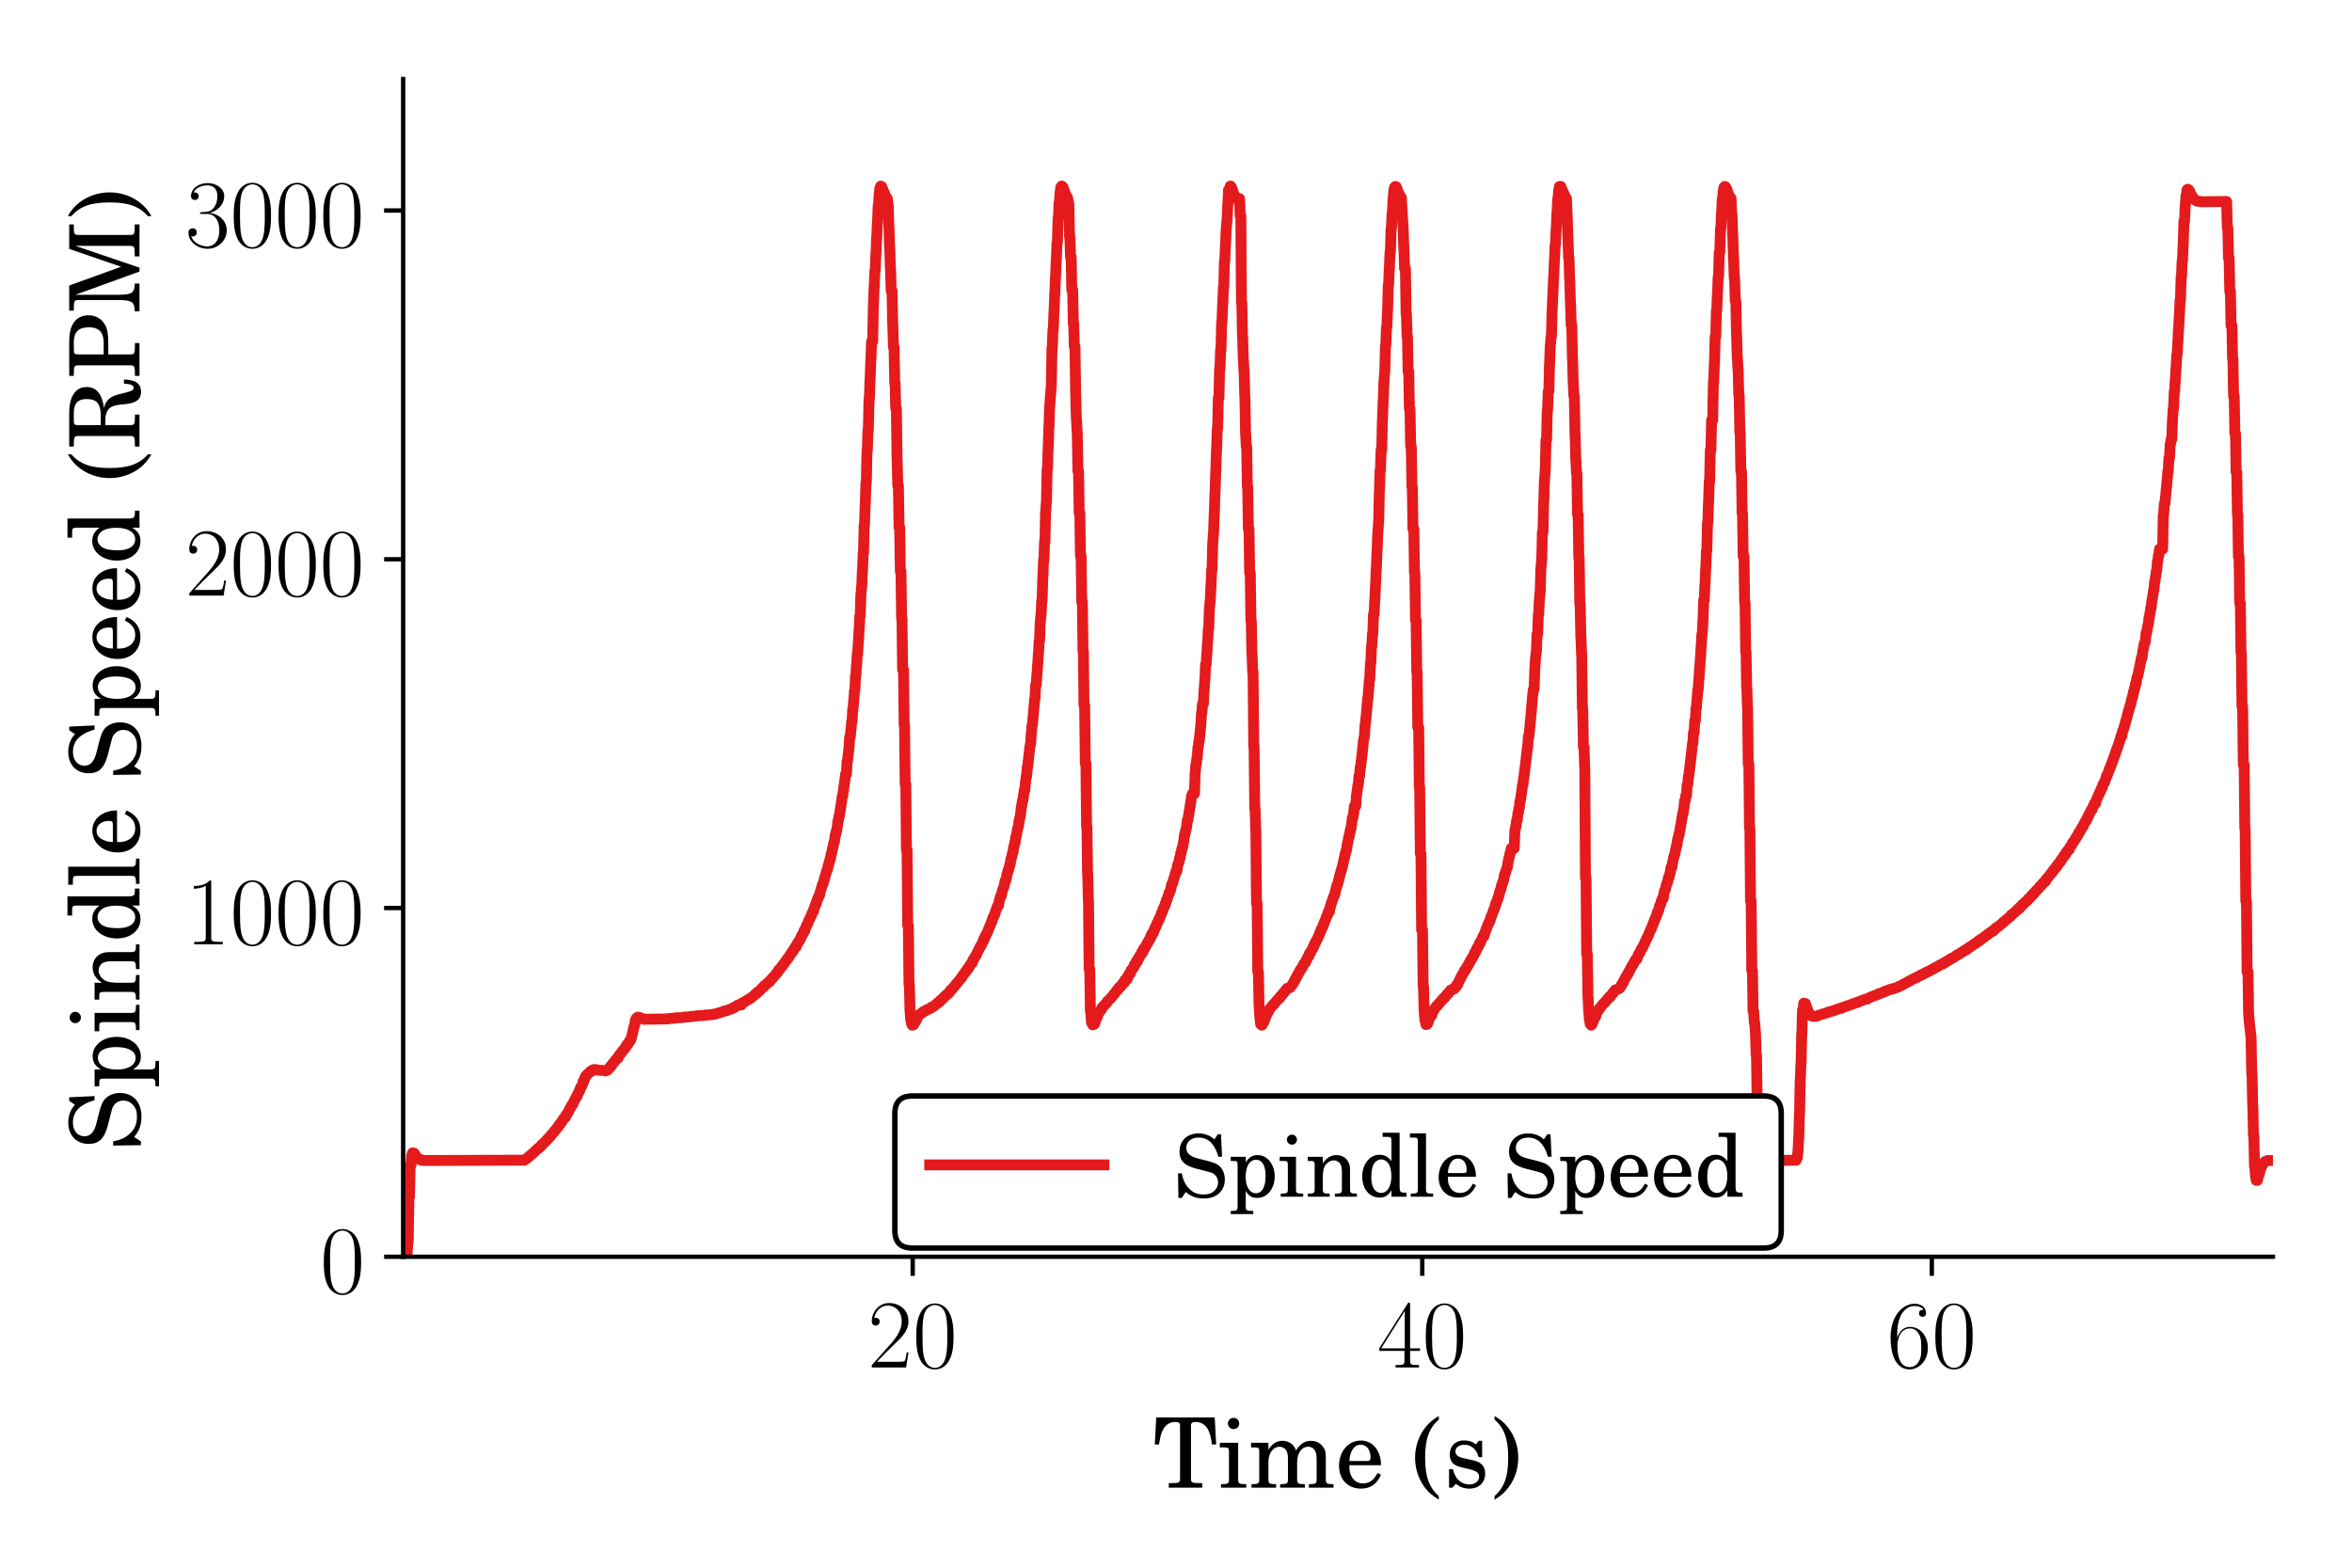 <?xml version="1.0" encoding="utf-8" standalone="no"?>
<!DOCTYPE svg PUBLIC "-//W3C//DTD SVG 1.1//EN"
  "http://www.w3.org/Graphics/SVG/1.1/DTD/svg11.dtd">
<!-- Created with matplotlib (https://matplotlib.org/) -->
<svg height="288pt" version="1.1" viewBox="0 0 432 288" width="432pt" xmlns="http://www.w3.org/2000/svg" xmlns:xlink="http://www.w3.org/1999/xlink">
 <defs>
  <style type="text/css">
*{stroke-linecap:butt;stroke-linejoin:round;}
  </style>
 </defs>
 <g id="figure_1">
  <g id="patch_1">
   <path d="M 0 288 
L 432 288 
L 432 0 
L 0 0 
z
" style="fill:#ffffff;"/>
  </g>
  <g id="axes_1">
   <g id="patch_2">
    <path d="M 74.048 230.88 
L 417.48 230.88 
L 417.48 14.52 
L 74.048 14.52 
z
" style="fill:#ffffff;"/>
   </g>
   <g id="matplotlib.axis_1">
    <g id="xtick_1">
     <g id="line2d_1">
      <defs>
       <path d="M 0 0 
L 0 3.5 
" id="m8ace744aea" style="stroke:#000000;stroke-width:0.8;"/>
      </defs>
      <g>
       <use style="stroke:#000000;stroke-width:0.8;" x="167.64" xlink:href="#m8ace744aea" y="230.88"/>
      </g>
     </g>
     <g id="text_1">
      <!-- $20$ -->
      <defs>
       <path d="M 41.703 15.453 
L 39.906 15.453 
C 38.906 8.375 38.094 7.172 37.703 6.562 
C 37.203 5.766 30 5.766 28.594 5.766 
L 9.406 5.766 
C 13 9.672 20 16.75 28.5 24.953 
C 34.594 30.734 41.703 37.531 41.703 47.422 
C 41.703 59.219 32.297 66 21.797 66 
C 10.797 66 4.094 56.312 4.094 47.344 
C 4.094 43.438 7 42.938 8.203 42.938 
C 9.203 42.938 12.203 43.547 12.203 47.031 
C 12.203 50.109 9.594 51 8.203 51 
C 7.594 51 7 50.906 6.594 50.703 
C 8.5 59.219 14.297 63.406 20.406 63.406 
C 29.094 63.406 34.797 56.516 34.797 47.422 
C 34.797 38.734 29.703 31.25 24 24.75 
L 4.094 2.281 
L 4.094 0 
L 39.297 0 
z
" id="CMR17-50"/>
       <path d="M 42 31.641 
C 42 37.75 41.906 48.125 37.703 56.109 
C 34 63.109 28.094 65.594 22.906 65.594 
C 18.094 65.594 12 63.406 8.203 56.203 
C 4.203 48.719 3.797 39.438 3.797 31.641 
C 3.797 25.953 3.906 17.281 7 9.672 
C 11.297 -0.609 19 -2 22.906 -2 
C 27.5 -2 34.5 -0.109 38.594 9.375 
C 41.594 16.281 42 24.359 42 31.641 
z
M 22.906 -0.406 
C 16.5 -0.406 12.703 5.078 11.297 12.688 
C 10.203 18.562 10.203 27.156 10.203 32.75 
C 10.203 40.438 10.203 46.828 11.5 52.922 
C 13.406 61.391 19 64 22.906 64 
C 27 64 32.297 61.297 34.203 53.125 
C 35.5 47.438 35.594 40.734 35.594 32.75 
C 35.594 26.25 35.594 18.266 34.406 12.375 
C 32.297 1.484 26.406 -0.406 22.906 -0.406 
z
" id="CMR17-48"/>
      </defs>
      <g transform="translate(159.385 251.218)scale(0.18 -0.18)">
       <use transform="scale(0.996)" xlink:href="#CMR17-50"/>
       <use transform="translate(45.69 0)scale(0.996)" xlink:href="#CMR17-48"/>
      </g>
     </g>
    </g>
    <g id="xtick_2">
     <g id="line2d_2">
      <g>
       <use style="stroke:#000000;stroke-width:0.8;" x="261.233" xlink:href="#m8ace744aea" y="230.88"/>
      </g>
     </g>
     <g id="text_2">
      <!-- $40$ -->
      <defs>
       <path d="M 33.594 64.406 
C 33.594 66.5 33.5 66.5 31.703 66.5 
L 2 19.594 
L 2 17 
L 27.797 17 
L 27.797 7.141 
C 27.797 3.5 27.594 2.5 20.594 2.5 
L 18.703 2.5 
L 18.703 0 
C 21.906 0 27.297 0 30.703 0 
C 34.094 0 39.5 0 42.703 0 
L 42.703 2.5 
L 40.797 2.5 
C 33.797 2.5 33.594 3.5 33.594 7.141 
L 33.594 17 
L 43.797 17 
L 43.797 19.594 
L 33.594 19.594 
z
M 28.094 57.859 
L 28.094 19.594 
L 4 19.594 
z
" id="CMR17-52"/>
      </defs>
      <g transform="translate(252.977 251.218)scale(0.18 -0.18)">
       <use transform="scale(0.996)" xlink:href="#CMR17-52"/>
       <use transform="translate(45.69 0)scale(0.996)" xlink:href="#CMR17-48"/>
      </g>
     </g>
    </g>
    <g id="xtick_3">
     <g id="line2d_3">
      <g>
       <use style="stroke:#000000;stroke-width:0.8;" x="354.825" xlink:href="#m8ace744aea" y="230.88"/>
      </g>
     </g>
     <g id="text_3">
      <!-- $60$ -->
      <defs>
       <path d="M 10.594 34 
C 10.594 57.656 21.797 63 28.297 63 
C 30.406 63 35.5 62.641 37.5 59 
C 35.906 59 32.906 59 32.906 55.516 
C 32.906 52.828 35.094 51.922 36.5 51.922 
C 37.406 51.922 40.094 52.312 40.094 55.625 
C 40.094 61.781 35.094 65.297 28.203 65.297 
C 16.297 65.297 3.797 52.969 3.797 31 
C 3.797 3.953 15.094 -2 23.094 -2 
C 32.797 -2 42 6.672 42 20.047 
C 42 32.516 33.906 41.594 23.703 41.594 
C 17.594 41.594 13.094 37.609 10.594 30.625 
z
M 23.094 0.391 
C 10.797 0.391 10.797 18.75 10.797 22.438 
C 10.797 29.625 14.203 40 23.5 40 
C 25.203 40 30.094 40 33.406 33.125 
C 35.203 29.219 35.203 25.141 35.203 20.141 
C 35.203 14.75 35.203 10.781 33.094 6.781 
C 30.906 2.672 27.703 0.391 23.094 0.391 
z
" id="CMR17-54"/>
      </defs>
      <g transform="translate(346.57 251.218)scale(0.18 -0.18)">
       <use transform="scale(0.996)" xlink:href="#CMR17-54"/>
       <use transform="translate(45.69 0)scale(0.996)" xlink:href="#CMR17-48"/>
      </g>
     </g>
    </g>
    <g id="text_4">
     <!-- Time (s) -->
     <defs>
      <path d="M 63.297 72 
L 3.406 72 
L 1.906 44.266 
L 6.203 44.266 
C 6.906 49.25 7.797 53.047 8.906 56.234 
C 11.5 63.516 16.297 67.312 23.094 67.312 
C 26.406 67.312 27.797 66.203 27.797 63.719 
L 27.797 12.281 
L 27.797 9.375 
C 27.797 5.188 26.906 4.688 18.797 4.688 
L 16.203 4.688 
L 16.203 0 
L 50.5 0 
L 50.5 4.688 
L 47.906 4.688 
C 39.906 4.688 39 5.188 39 9.375 
L 39 12.281 
L 39 63.719 
C 39 66.203 40.406 67.312 43.703 67.312 
C 49.797 67.312 54.703 63.906 57.203 57.922 
C 58.703 54.25 59.703 49.953 60.5 44.266 
L 64.797 44.266 
z
" id="Century_Schoolbook_L_Roman-84"/>
      <path d="M 20.594 46 
L 1.797 46 
L 1.797 41.219 
L 6.906 41.219 
C 10.594 41.219 11.203 40.516 11.203 36.203 
L 11.203 12.297 
L 11.203 8.297 
C 11.203 4.297 10.094 3.594 3.703 3.594 
L 3 3.594 
L 3 0 
L 28.906 0 
L 28.906 3.594 
L 28.203 3.594 
C 21.703 3.594 20.594 4.281 20.594 8.219 
L 20.594 12.172 
z
M 15.906 71.578 
C 12.703 71.578 10.094 68.984 10.094 65.797 
C 10.094 62.703 12.703 60 15.797 60 
C 19.094 60 21.703 62.594 21.703 65.797 
C 21.703 68.984 19.094 71.578 15.906 71.578 
z
" id="Century_Schoolbook_L_Roman-105"/>
      <path d="M 20.094 46 
L 2.297 46 
L 2.297 41.219 
L 6.406 41.219 
C 10.094 41.219 10.703 40.516 10.703 36.203 
L 10.703 12.297 
L 10.703 8.406 
C 10.703 4.297 9.594 3.594 3.203 3.594 
L 2.797 3.594 
L 2.797 0 
L 28 0 
L 28 3.594 
L 27.594 3.594 
C 21.203 3.594 20.094 4.297 20.094 8.391 
L 20.094 12.281 
L 20.094 26.453 
C 20.094 35.328 25 41.922 31.5 41.922 
C 34.094 41.922 36.906 40.516 38.094 38.625 
C 39.5 36.734 40.094 33.828 40.094 29.734 
L 40.094 12.281 
L 40.094 8.281 
C 40.094 4.297 39 3.594 32.5 3.594 
L 32.094 3.594 
L 32.094 0 
L 57.406 0 
L 57.406 3.594 
L 57 3.594 
C 50.594 3.594 49.5 4.297 49.5 8.281 
L 49.5 12.281 
L 49.5 25.547 
C 49.5 35.531 54 41.922 61 41.922 
C 64.297 41.922 67 40.016 68.297 36.922 
C 69.203 34.734 69.5 32.531 69.5 28.641 
L 69.5 12.281 
L 69.5 8.281 
C 69.5 4.297 68.406 3.594 61.906 3.594 
L 61.5 3.594 
L 61.5 0 
L 86.797 0 
L 86.797 3.594 
L 86.406 3.594 
C 80 3.594 78.906 4.297 78.906 8.391 
L 78.906 12.281 
L 78.906 30.641 
C 78.906 36.828 78.297 38.922 75.703 42.312 
C 72.797 46.016 68.703 48 63.906 48 
C 57.406 48 52.594 44.938 48.297 38.109 
C 46.594 44.047 41.203 48 34.5 48 
C 28.5 48 24 45.141 20.094 38.922 
z
" id="Century_Schoolbook_L_Roman-109"/>
      <path d="M 46.5 23 
C 46.594 37.812 38.094 48.281 25.906 48.281 
C 13.094 48.281 3.5 37.25 3.5 22.344 
C 3.5 8.438 12.594 -1 26.094 -1 
C 35.594 -1 42.406 3.688 46.5 13.188 
L 43 15.094 
C 38.906 7.391 34.703 4.391 28 4.391 
C 22.906 4.391 19.203 6.594 16.594 11 
C 14.797 14 14 17.5 14.094 23 
z
M 14.203 27.297 
C 14.203 30.344 14.594 32.5 15.594 35.25 
C 17.703 41.141 20.906 44 25.703 44 
C 31.797 44 35.797 38.781 35.797 30.922 
C 35.797 28.078 34.906 27.297 31.703 27.297 
z
" id="Century_Schoolbook_L_Roman-101"/>
      <path d="M 27.906 73.453 
C 21.906 69.766 18.703 67.172 15.297 63.172 
C 7.703 54.188 3.594 42.719 3.594 30.641 
C 3.594 19.266 7.203 8.578 13.906 -0.297 
C 17.703 -5.094 21.094 -8.078 27.906 -12.281 
L 27.906 -8.578 
C 17.906 0.203 13.906 11.484 13.906 30.641 
C 13.906 49.797 17.906 60.984 27.906 69.766 
z
" id="Century_Schoolbook_L_Roman-40"/>
      <path d="M 39 48 
L 35.5 48 
L 32.594 44.406 
C 29 47.203 25.406 48.391 20.406 48.391 
C 11.594 48.391 5.797 42.625 5.797 33.953 
C 5.797 30.078 7.094 26.781 9.297 24.812 
C 11.594 22.703 13.906 21.719 19.906 20.312 
L 25.203 19.125 
C 33.094 17.234 35.906 15.234 35.906 11.266 
C 35.906 6.578 31.797 3.297 25.906 3.297 
C 17.5 3.297 11.5 8.766 9.094 18.875 
L 5.094 18.875 
L 5.094 0 
L 8.594 0 
L 12.094 3.906 
C 16.203 0.594 20.797 -1 25.797 -1 
C 35.594 -1 42.094 5.078 42.094 14.344 
C 42.094 18.719 40.703 22.094 37.906 24.391 
C 35.5 26.484 33.5 27.281 27.406 28.562 
L 22.406 29.672 
C 16.906 30.859 16.906 30.859 15.094 31.859 
C 12.906 32.859 11.594 34.938 11.594 37.141 
C 11.594 41.109 15.406 44 20.906 44 
C 24.703 44 27.797 42.703 30.594 40.016 
C 32.797 37.812 33.906 35.828 35.5 31.234 
L 39 31.234 
z
" id="Century_Schoolbook_L_Roman-115"/>
      <path d="M 5.406 -12.281 
C 11.406 -8.578 14.594 -5.984 18 -1.891 
C 25.594 6.984 29.703 18.562 29.703 30.641 
C 29.703 42.016 26.094 52.703 19.406 61.484 
C 15.594 66.375 12.203 69.359 5.406 73.453 
L 5.406 69.766 
C 15.406 60.984 19.406 49.797 19.406 30.641 
C 19.406 11.375 15.406 0.203 5.406 -8.578 
z
" id="Century_Schoolbook_L_Roman-41"/>
     </defs>
     <g transform="translate(211.763 273.246)scale(0.18 -0.18)">
      <use transform="translate(0 -0.292)scale(0.996)" xlink:href="#Century_Schoolbook_L_Roman-84"/>
      <use transform="translate(66.45 -0.292)scale(0.996)" xlink:href="#Century_Schoolbook_L_Roman-105"/>
      <use transform="translate(97.831 -0.292)scale(0.996)" xlink:href="#Century_Schoolbook_L_Roman-109"/>
      <use transform="translate(186.398 -0.292)scale(0.996)" xlink:href="#Century_Schoolbook_L_Roman-101"/>
      <use transform="translate(263.907 -0.292)scale(0.996)" xlink:href="#Century_Schoolbook_L_Roman-40"/>
      <use transform="translate(297.082 -0.292)scale(0.996)" xlink:href="#Century_Schoolbook_L_Roman-115"/>
      <use transform="translate(343.208 -0.292)scale(0.996)" xlink:href="#Century_Schoolbook_L_Roman-41"/>
     </g>
    </g>
   </g>
   <g id="matplotlib.axis_2">
    <g id="ytick_1">
     <g id="line2d_4">
      <defs>
       <path d="M 0 0 
L -3.5 0 
" id="m7a688e7e62" style="stroke:#000000;stroke-width:0.8;"/>
      </defs>
      <g>
       <use style="stroke:#000000;stroke-width:0.8;" x="74.048" xlink:href="#m7a688e7e62" y="230.88"/>
      </g>
     </g>
     <g id="text_5">
      <!-- $0$ -->
      <g transform="translate(58.793 237.549)scale(0.18 -0.18)">
       <use transform="scale(0.996)" xlink:href="#CMR17-48"/>
      </g>
     </g>
    </g>
    <g id="ytick_2">
     <g id="line2d_5">
      <g>
       <use style="stroke:#000000;stroke-width:0.8;" x="74.048" xlink:href="#m7a688e7e62" y="166.811"/>
      </g>
     </g>
     <g id="text_6">
      <!-- $1000$ -->
      <defs>
       <path d="M 26.594 63.406 
C 26.594 65.5 26.5 65.5 25.094 65.5 
C 21.203 61.188 15.297 59.797 9.703 59.797 
C 9.406 59.797 8.906 59.797 8.797 59.5 
C 8.703 59.297 8.703 59.094 8.703 57 
C 11.797 57 17 57.594 21 59.984 
L 21 7.203 
C 21 3.688 20.797 2.5 12.203 2.5 
L 9.203 2.5 
L 9.203 0 
C 14 0 19 0 23.797 0 
C 28.594 0 33.594 0 38.406 0 
L 38.406 2.5 
L 35.406 2.5 
C 26.797 2.5 26.594 3.594 26.594 7.156 
z
" id="CMR17-49"/>
      </defs>
      <g transform="translate(34.028 173.48)scale(0.18 -0.18)">
       <use transform="scale(0.996)" xlink:href="#CMR17-49"/>
       <use transform="translate(45.69 0)scale(0.996)" xlink:href="#CMR17-48"/>
       <use transform="translate(91.381 0)scale(0.996)" xlink:href="#CMR17-48"/>
       <use transform="translate(137.071 0)scale(0.996)" xlink:href="#CMR17-48"/>
      </g>
     </g>
    </g>
    <g id="ytick_3">
     <g id="line2d_6">
      <g>
       <use style="stroke:#000000;stroke-width:0.8;" x="74.048" xlink:href="#m7a688e7e62" y="102.743"/>
      </g>
     </g>
     <g id="text_7">
      <!-- $2000$ -->
      <g transform="translate(34.028 109.412)scale(0.18 -0.18)">
       <use transform="scale(0.996)" xlink:href="#CMR17-50"/>
       <use transform="translate(45.69 0)scale(0.996)" xlink:href="#CMR17-48"/>
       <use transform="translate(91.381 0)scale(0.996)" xlink:href="#CMR17-48"/>
       <use transform="translate(137.071 0)scale(0.996)" xlink:href="#CMR17-48"/>
      </g>
     </g>
    </g>
    <g id="ytick_4">
     <g id="line2d_7">
      <g>
       <use style="stroke:#000000;stroke-width:0.8;" x="74.048" xlink:href="#m7a688e7e62" y="38.674"/>
      </g>
     </g>
     <g id="text_8">
      <!-- $3000$ -->
      <defs>
       <path d="M 22.094 33.703 
C 31 33.703 34.906 25.969 34.906 17.031 
C 34.906 5 28.5 0.391 22.703 0.391 
C 17.406 0.391 8.797 3.031 6.094 10.828 
C 6.594 10.625 7.094 10.625 7.594 10.625 
C 10 10.625 11.797 12.219 11.797 14.812 
C 11.797 17.703 9.594 19 7.594 19 
C 5.906 19 3.297 18.203 3.297 14.469 
C 3.297 5.234 12.297 -2 22.906 -2 
C 34 -2 42.5 6.719 42.5 16.953 
C 42.5 26.672 34.5 33.703 25 34.797 
C 32.594 36.375 39.906 43.062 39.906 52.016 
C 39.906 59.688 32 65.297 23 65.297 
C 13.906 65.297 5.906 59.828 5.906 52.016 
C 5.906 48.594 8.5 48 9.797 48 
C 11.906 48 13.703 49.297 13.703 51.891 
C 13.703 54.469 11.906 55.766 9.797 55.766 
C 9.406 55.766 8.906 55.766 8.5 55.578 
C 11.406 61.859 19.297 63 22.797 63 
C 26.297 63 32.906 61.328 32.906 51.875 
C 32.906 49.109 32.5 44.188 29.094 39.844 
C 26.094 36 22.703 36 19.406 35.688 
C 18.906 35.688 16.594 35.453 16.203 35.453 
C 15.5 35.359 15.094 35.266 15.094 34.5 
C 15.094 33.797 15.203 33.703 17.203 33.703 
z
" id="CMR17-51"/>
      </defs>
      <g transform="translate(34.028 45.343)scale(0.18 -0.18)">
       <use transform="scale(0.996)" xlink:href="#CMR17-51"/>
       <use transform="translate(45.69 0)scale(0.996)" xlink:href="#CMR17-48"/>
       <use transform="translate(91.381 0)scale(0.996)" xlink:href="#CMR17-48"/>
       <use transform="translate(137.071 0)scale(0.996)" xlink:href="#CMR17-48"/>
      </g>
     </g>
    </g>
    <g id="text_9">
     <!-- Spindle Speed (RPM) -->
     <defs>
      <path d="M 54.594 72 
L 50.906 72 
L 46.906 66.094 
C 42.203 70.594 35.797 73 28.703 73 
C 15.594 73 6.797 64.609 6.797 52.156 
C 6.797 41.281 12.203 35.891 26.906 32.109 
L 36.406 29.703 
C 43.797 27.828 44.5 27.625 46.594 26.031 
C 49.594 23.734 51.203 20.438 51.203 16.547 
C 51.203 12.562 49.703 9.281 46.703 6.594 
C 43.406 3.688 40.094 2.594 34.594 2.594 
C 27.203 2.594 21.906 4.875 17.203 10.031 
C 13 14.703 10.906 19.375 9.406 27 
L 5.094 27 
L 5.5 -1.438 
L 9.406 -1.438 
L 13.906 5.469 
C 20.594 0 26.203 -2 34.906 -2 
C 49.594 -2 59 6.594 59 19.938 
C 59 26.109 56.906 31.406 53 35.203 
C 50.297 37.797 46.406 39.484 38.406 41.484 
L 27.703 44.172 
C 18.797 46.469 14.594 50.359 14.594 56.438 
C 14.594 63.406 20.297 68.203 28.797 68.203 
C 35.797 68.203 41.5 65.188 45.5 59.484 
C 48.406 55.375 50.203 51.156 51.5 46.047 
L 55.797 46.047 
z
" id="Century_Schoolbook_L_Roman-83"/>
      <path d="M 20.094 46 
L 2.797 46 
L 2.797 41.219 
L 6.406 41.219 
C 10.094 41.219 10.703 40.516 10.703 36.219 
L 10.703 -7.75 
L 10.703 -11.719 
C 10.703 -15.719 9.594 -16.406 3.203 -16.406 
L 2.797 -16.406 
L 2.797 -20 
L 28.797 -20 
L 28.797 -16.406 
L 27.703 -16.406 
C 21.203 -16.406 20.094 -15.719 20.094 -11.734 
L 20.094 -7.75 
L 20.094 6.688 
C 23.406 0.906 27.203 -1.391 33.297 -1.391 
C 44.906 -1.391 53.5 9.266 53.5 23.5 
C 53.5 37.266 44.906 48 33.906 48 
C 27.703 48 23.594 45.438 20.094 39.516 
z
M 32.094 42.609 
C 39 42.609 43 35.75 43 24.094 
C 43 11.266 38.906 4 31.797 4 
C 24.703 4 20 11.375 20 22.812 
C 20 35.141 24.5 42.609 32.094 42.609 
z
" id="Century_Schoolbook_L_Roman-112"/>
      <path d="M 20 46 
L 2.703 46 
L 2.703 41.219 
L 6.297 41.219 
C 10 41.219 10.594 40.516 10.594 36.203 
L 10.594 12.297 
L 10.594 8.297 
C 10.594 4.297 9.5 3.594 3.094 3.594 
L 2.703 3.594 
L 2.703 0 
L 28 0 
L 28 3.594 
L 27.594 3.594 
C 21.094 3.594 20 4.297 20 8.281 
L 20 12.281 
L 20 22.656 
C 20 27.547 20.703 32.031 21.797 34.328 
C 23.906 38.828 28.406 41.922 32.703 41.922 
C 35.297 41.922 38.297 40.422 39.797 38.422 
C 41.297 36.328 42 33.234 42 28.438 
L 42 12.281 
L 42 8.281 
C 42 4.297 40.906 3.594 34.406 3.594 
L 34 3.594 
L 34 0 
L 59.297 0 
L 59.297 3.594 
L 58.906 3.594 
C 52.5 3.594 51.406 4.297 51.406 8.281 
L 51.406 12.281 
L 51.406 27.953 
C 51.406 35.125 51.094 36.922 49.297 40.328 
C 46.797 45.109 41.703 48 35.797 48 
C 29.406 48 24.406 45.047 20 38.516 
z
" id="Century_Schoolbook_L_Roman-110"/>
      <path d="M 38 0 
L 55.406 0 
L 55.406 4.703 
L 53.594 4.703 
C 48.203 4.703 47.406 5.703 47.406 11.969 
L 47.406 73.781 
L 27.797 73.781 
L 27.797 69 
L 33.703 69 
C 37.297 69 38 68.281 38 63.922 
L 38 41 
C 34.297 46.094 30 48.391 24.203 48.391 
C 12.906 48.391 4.297 37.547 4.297 23.203 
C 4.297 9.062 12.594 -1 24.203 -1 
C 30.5 -1 34.797 1.672 38 7.594 
z
M 26.203 43 
C 30.297 43 34.203 40.031 36 35.438 
C 37.203 32.453 37.906 28.281 37.906 23.516 
C 37.906 11.969 33.297 4.391 26.094 4.391 
C 19.094 4.391 14.797 10.969 14.797 22.016 
C 14.797 27.891 15.406 32.359 16.703 35.734 
C 18.406 40.125 22.094 43 26.203 43 
z
" id="Century_Schoolbook_L_Roman-100"/>
      <path d="M 20.406 73 
L 1.906 73 
L 1.906 68.219 
L 6.797 68.219 
C 10.406 68.219 11 67.516 11 63.219 
L 11 12.281 
L 11 8.281 
C 11 4.297 9.906 3.594 3.5 3.594 
L 2.797 3.594 
L 2.797 0 
L 28.703 0 
L 28.703 3.594 
L 28 3.594 
C 21.5 3.594 20.406 4.297 20.406 8.25 
L 20.406 12.219 
z
" id="Century_Schoolbook_L_Roman-108"/>
      <path d="M 24.594 35 
L 30.406 35 
C 34.297 35 38.297 33.797 40.5 31.984 
C 43.406 29.688 44.906 26.078 45.594 19.469 
L 46.094 14.344 
C 47.297 3.016 51 -1.594 58.906 -1.594 
C 67.094 -1.594 71 3.922 71.297 15.922 
L 67.094 15.922 
C 66.703 9 65.5 6 62.797 6 
C 60.5 6 59.5 7.703 57.797 14.625 
L 56.203 20.938 
C 54 30.172 50.094 34.375 42.297 36.391 
C 56.703 38.391 63.594 44.141 63.594 54.188 
C 63.594 65.531 54 72 37.203 72 
L 2.594 72 
L 2.594 67.312 
L 4.406 67.312 
C 12.5 67.312 13.406 66.812 13.406 62.609 
L 13.406 59.734 
L 13.406 12.172 
L 13.406 9.375 
C 13.406 5.188 12.5 4.688 4.406 4.688 
L 2.594 4.688 
L 2.594 0 
L 35.406 0 
L 35.406 4.688 
L 33.594 4.688 
C 25.5 4.688 24.594 5.188 24.594 9.391 
L 24.594 12.188 
z
M 24.594 39.688 
L 24.594 61.625 
C 24.594 65.625 24.703 65.922 25.703 66.719 
C 26.5 67.312 27.203 67.312 31.5 67.312 
L 36.906 67.312 
C 46.797 67.312 51.297 63.125 51.297 54.094 
C 51.297 49.016 50 45.141 47.406 43.062 
C 44.906 40.984 40.406 39.688 35.594 39.688 
z
" id="Century_Schoolbook_L_Roman-82"/>
      <path d="M 24.797 32 
L 36.094 32 
C 45.094 32 49.797 32.703 53.797 34.594 
C 60.906 38 64.906 44.359 64.906 52.25 
C 64.906 59.844 61.406 65.609 54.797 68.906 
C 50.906 70.906 44.703 72 37.797 72 
L 2.797 72 
L 2.797 67.312 
L 4.594 67.312 
C 12.703 67.312 13.594 66.812 13.594 62.609 
L 13.594 59.734 
L 13.594 12.281 
L 13.594 9.375 
C 13.594 5.188 12.703 4.688 4.594 4.688 
L 2.797 4.688 
L 2.797 0 
L 36.406 0 
L 36.406 4.688 
L 33.797 4.688 
C 25.703 4.688 24.797 5.188 24.797 9.375 
L 24.797 12.266 
z
M 24.797 36.703 
L 24.797 62.219 
C 24.797 66.812 25.406 67.312 30.906 67.312 
L 37.297 67.312 
C 47.703 67.312 52.594 62.422 52.594 51.859 
C 52.594 41.594 47.5 36.703 36.906 36.703 
z
" id="Century_Schoolbook_L_Roman-80"/>
      <path d="M 28.703 72 
L 2.906 72 
L 2.906 67.312 
L 4.797 67.312 
C 12.906 67.312 13.797 66.812 13.797 62.594 
L 13.797 59.703 
L 13.797 21.391 
C 13.797 7.781 11.797 4.891 2.203 4.891 
L 2.203 0 
L 30.703 0 
L 30.703 4.891 
C 21.203 4.891 19.203 7.781 19.203 21.406 
L 19.203 65.625 
L 43 0 
L 47 0 
L 69.297 65.625 
L 69.297 12.453 
L 69.297 9.562 
C 69.297 5.297 68.406 4.891 60.297 4.891 
L 58.5 4.891 
L 58.5 0 
L 91.297 0 
L 91.297 4.891 
L 89.5 4.891 
C 81.406 4.891 80.5 5.297 80.5 9.562 
L 80.5 12.453 
L 80.5 59.75 
L 80.5 62.625 
C 80.5 66.812 81.406 67.312 89.5 67.312 
L 91.297 67.312 
L 91.297 72 
L 66.203 72 
L 47.906 18.844 
z
" id="Century_Schoolbook_L_Roman-77"/>
     </defs>
     <g transform="translate(25.338 211.367)rotate(-90)scale(0.18 -0.18)">
      <use transform="translate(0 -1.571)scale(0.996)" xlink:href="#Century_Schoolbook_L_Roman-83"/>
      <use transform="translate(62.764 -1.571)scale(0.996)" xlink:href="#Century_Schoolbook_L_Roman-112"/>
      <use transform="translate(119.949 -1.571)scale(0.996)" xlink:href="#Century_Schoolbook_L_Roman-105"/>
      <use transform="translate(151.331 -1.571)scale(0.996)" xlink:href="#Century_Schoolbook_L_Roman-110"/>
      <use transform="translate(212.202 -1.571)scale(0.996)" xlink:href="#Century_Schoolbook_L_Roman-100"/>
      <use transform="translate(269.388 -1.571)scale(0.996)" xlink:href="#Century_Schoolbook_L_Roman-108"/>
      <use transform="translate(300.769 -1.571)scale(0.996)" xlink:href="#Century_Schoolbook_L_Roman-101"/>
      <use transform="translate(378.278 -1.571)scale(0.996)" xlink:href="#Century_Schoolbook_L_Roman-83"/>
      <use transform="translate(441.042 -1.571)scale(0.996)" xlink:href="#Century_Schoolbook_L_Roman-112"/>
      <use transform="translate(498.227 -1.571)scale(0.996)" xlink:href="#Century_Schoolbook_L_Roman-101"/>
      <use transform="translate(548.04 -1.571)scale(0.996)" xlink:href="#Century_Schoolbook_L_Roman-101"/>
      <use transform="translate(597.853 -1.571)scale(0.996)" xlink:href="#Century_Schoolbook_L_Roman-100"/>
      <use transform="translate(682.734 -1.571)scale(0.996)" xlink:href="#Century_Schoolbook_L_Roman-40"/>
      <use transform="translate(715.909 -1.571)scale(0.996)" xlink:href="#Century_Schoolbook_L_Roman-82"/>
      <use transform="translate(787.839 -1.571)scale(0.996)" xlink:href="#Century_Schoolbook_L_Roman-80"/>
      <use transform="translate(854.289 -1.571)scale(0.996)" xlink:href="#Century_Schoolbook_L_Roman-77"/>
      <use transform="translate(948.336 -1.571)scale(0.996)" xlink:href="#Century_Schoolbook_L_Roman-41"/>
     </g>
    </g>
   </g>
   <g id="line2d_8">
    <path clip-path="url(#p6607603562)" d="M 74.048 230.88 
L 74.746 230.88 
L 74.928 227.933 
L 74.98 227.933 
L 75.106 219.86 
L 75.214 219.86 
L 75.331 214.03 
L 75.494 214.03 
L 75.611 212.236 
L 75.682 212.236 
L 75.794 211.788 
L 76.056 211.852 
L 76.173 212.172 
L 76.196 212.172 
L 76.309 212.3 
L 76.383 212.3 
L 76.5 212.62 
L 76.571 212.62 
L 76.683 212.749 
L 76.711 212.749 
L 76.823 212.877 
L 77.085 212.941 
L 77.198 213.069 
L 77.647 213.133 
L 77.759 213.197 
L 96.319 213.133 
L 96.431 213.069 
L 96.553 213.005 
L 96.67 212.877 
L 96.787 212.813 
L 96.904 212.684 
L 96.974 212.62 
L 97.086 212.556 
L 97.161 212.492 
L 97.278 212.364 
L 97.348 212.3 
L 97.46 212.236 
L 97.535 212.172 
L 97.652 212.044 
L 97.722 211.98 
L 97.835 211.916 
L 97.863 211.916 
L 97.975 211.788 
L 98.05 211.723 
L 98.167 211.595 
L 98.284 211.531 
L 98.406 211.339 
L 98.518 211.275 
L 98.635 211.147 
L 98.705 211.083 
L 98.822 210.955 
L 99.033 210.891 
L 99.15 210.698 
L 99.22 210.634 
L 99.332 210.57 
L 99.36 210.57 
L 99.477 210.314 
L 99.594 210.25 
L 99.707 210.186 
L 99.735 210.186 
L 99.847 209.994 
L 99.922 209.93 
L 100.039 209.801 
L 100.156 209.737 
L 100.273 209.609 
L 100.296 209.609 
L 100.413 209.417 
L 100.53 209.353 
L 100.652 209.161 
L 100.764 209.097 
L 100.886 208.904 
L 100.951 208.84 
L 101.064 208.776 
L 101.092 208.776 
L 101.209 208.52 
L 101.279 208.52 
L 101.396 208.328 
L 101.466 208.264 
L 101.578 208.136 
L 101.653 208.072 
L 101.77 207.879 
L 101.794 207.879 
L 101.911 207.687 
L 102.028 207.623 
L 102.145 207.431 
L 102.168 207.431 
L 102.285 207.239 
L 102.308 207.239 
L 102.425 207.046 
L 102.496 207.046 
L 102.613 206.854 
L 102.636 206.854 
L 102.758 206.534 
L 102.87 206.534 
L 102.987 206.342 
L 103.01 206.342 
L 103.127 206.085 
L 103.244 206.021 
L 103.361 205.765 
L 103.432 205.701 
L 103.549 205.445 
L 103.666 205.381 
L 103.778 205.253 
L 103.853 205.253 
L 103.97 204.804 
L 104.087 204.804 
L 104.199 204.548 
L 104.227 204.548 
L 104.344 204.291 
L 104.414 204.291 
L 104.536 203.907 
L 104.555 203.907 
L 104.672 203.651 
L 104.695 203.651 
L 104.812 203.395 
L 104.882 203.395 
L 105.004 203.01 
L 105.116 203.01 
L 105.233 202.754 
L 105.257 202.754 
L 105.378 202.433 
L 105.397 202.433 
L 105.514 202.177 
L 105.537 202.177 
L 105.659 201.857 
L 105.678 201.857 
L 105.795 201.601 
L 105.818 201.601 
L 105.93 201.472 
L 105.959 201.472 
L 106.08 201.024 
L 106.146 201.024 
L 106.263 200.704 
L 106.286 200.704 
L 106.403 200.383 
L 106.473 200.383 
L 106.595 199.871 
L 106.661 199.871 
L 106.778 199.55 
L 106.848 199.55 
L 106.965 199.23 
L 106.988 199.23 
L 107.11 198.653 
L 107.222 198.653 
L 107.344 198.141 
L 107.409 198.141 
L 107.526 197.756 
L 107.55 197.756 
L 107.667 197.564 
L 107.737 197.564 
L 107.854 197.372 
L 107.924 197.308 
L 108.036 197.244 
L 108.111 197.18 
L 108.228 197.052 
L 108.298 196.988 
L 108.415 196.86 
L 108.673 196.795 
L 108.785 196.603 
L 109.047 196.539 
L 109.159 196.475 
L 109.655 196.539 
L 109.768 196.603 
L 111.013 196.667 
L 111.125 196.731 
L 111.434 196.667 
L 111.546 196.603 
L 111.574 196.603 
L 111.686 196.475 
L 111.761 196.411 
L 111.878 196.283 
L 111.902 196.283 
L 112.019 196.027 
L 112.089 195.963 
L 112.201 195.898 
L 112.229 195.898 
L 112.346 195.642 
L 112.416 195.578 
L 112.533 195.386 
L 112.604 195.386 
L 112.721 195.194 
L 112.791 195.13 
L 112.908 194.937 
L 112.931 194.937 
L 113.048 194.745 
L 113.118 194.745 
L 113.235 194.553 
L 113.259 194.553 
L 113.376 194.361 
L 113.54 194.361 
L 113.652 193.976 
L 113.68 193.976 
L 113.797 193.784 
L 113.82 193.784 
L 113.937 193.592 
L 114.007 193.592 
L 114.124 193.4 
L 114.148 193.4 
L 114.265 193.144 
L 114.382 193.079 
L 114.499 192.887 
L 114.522 192.887 
L 114.639 192.695 
L 114.709 192.695 
L 114.826 192.503 
L 114.85 192.503 
L 114.971 192.183 
L 115.084 192.183 
L 115.201 191.862 
L 115.365 191.798 
L 115.482 191.542 
L 115.505 191.542 
L 115.627 191.221 
L 115.739 191.221 
L 115.856 190.965 
L 115.879 190.965 
L 115.996 190.453 
L 116.02 190.453 
L 116.137 189.94 
L 116.16 189.94 
L 116.277 189.299 
L 116.301 189.299 
L 116.417 188.659 
L 116.441 188.659 
L 116.553 188.338 
L 116.581 188.338 
L 116.703 187.377 
L 116.768 187.377 
L 116.885 187.057 
L 117.002 186.993 
L 117.119 186.865 
L 117.517 186.929 
L 117.63 186.993 
L 117.845 187.057 
L 117.957 187.121 
L 118.126 187.185 
L 118.238 187.249 
L 122.665 187.185 
L 122.777 187.121 
L 123.881 187.057 
L 123.994 186.993 
L 125.379 186.929 
L 125.491 186.865 
L 126.736 186.801 
L 126.848 186.737 
L 127.812 186.673 
L 127.925 186.609 
L 129.357 186.544 
L 129.469 186.48 
L 130.714 186.416 
L 130.826 186.352 
L 131.369 186.288 
L 131.481 186.224 
L 131.79 186.16 
L 131.902 186.096 
L 132.305 186.032 
L 132.417 185.968 
L 132.632 185.904 
L 132.745 185.84 
L 133.007 185.776 
L 133.119 185.712 
L 133.521 185.647 
L 133.634 185.583 
L 133.896 185.519 
L 134.008 185.455 
L 134.223 185.391 
L 134.336 185.327 
L 134.551 185.263 
L 134.668 185.135 
L 134.925 185.071 
L 135.042 184.943 
L 135.159 184.879 
L 135.272 184.815 
L 135.44 184.751 
L 135.557 184.622 
L 136.142 184.622 
L 136.254 184.302 
L 136.376 184.238 
L 136.488 184.174 
L 136.61 184.174 
L 136.722 184.046 
L 136.844 183.982 
L 136.956 183.918 
L 137.078 183.854 
L 137.19 183.79 
L 137.265 183.725 
L 137.377 183.661 
L 137.546 183.597 
L 137.663 183.469 
L 137.873 183.405 
L 137.99 183.277 
L 138.107 183.213 
L 138.224 183.085 
L 138.341 183.021 
L 138.458 182.893 
L 138.529 182.828 
L 138.646 182.7 
L 138.809 182.636 
L 138.926 182.508 
L 138.95 182.508 
L 139.067 182.316 
L 139.231 182.252 
L 139.343 182.124 
L 139.465 182.06 
L 139.582 181.932 
L 139.605 181.932 
L 139.717 181.803 
L 139.792 181.739 
L 139.914 181.547 
L 140.026 181.483 
L 140.143 181.355 
L 140.307 181.291 
L 140.433 181.035 
L 140.541 180.97 
L 140.653 180.906 
L 140.728 180.842 
L 140.845 180.714 
L 140.915 180.65 
L 141.028 180.586 
L 141.102 180.522 
L 141.219 180.394 
L 141.383 180.33 
L 141.5 180.074 
L 141.524 180.074 
L 141.636 179.945 
L 141.711 179.881 
L 141.828 179.753 
L 141.851 179.753 
L 141.968 179.561 
L 142.085 179.497 
L 142.202 179.305 
L 142.272 179.241 
L 142.385 179.112 
L 142.46 179.048 
L 142.576 178.856 
L 142.6 178.856 
L 142.717 178.664 
L 142.787 178.664 
L 142.904 178.472 
L 142.927 178.472 
L 143.049 178.151 
L 143.208 178.087 
L 143.325 177.895 
L 143.349 177.895 
L 143.466 177.703 
L 143.489 177.703 
L 143.606 177.511 
L 143.723 177.447 
L 143.84 177.19 
L 143.957 177.126 
L 144.074 176.934 
L 144.097 176.934 
L 144.214 176.678 
L 144.285 176.614 
L 144.402 176.422 
L 144.472 176.422 
L 144.589 176.165 
L 144.612 176.165 
L 144.729 175.973 
L 144.799 175.973 
L 144.916 175.781 
L 144.94 175.781 
L 145.057 175.525 
L 145.127 175.461 
L 145.244 175.204 
L 145.361 175.14 
L 145.478 174.884 
L 145.501 174.884 
L 145.614 174.756 
L 145.642 174.756 
L 145.763 174.435 
L 145.829 174.435 
L 145.946 174.179 
L 145.969 174.179 
L 146.086 173.923 
L 146.25 173.923 
L 146.376 173.474 
L 146.39 173.474 
L 146.507 173.218 
L 146.578 173.218 
L 146.695 172.962 
L 146.718 172.962 
L 146.835 172.706 
L 146.905 172.706 
L 147.022 172.449 
L 147.046 172.449 
L 147.172 172.001 
L 147.233 172.001 
L 147.354 171.681 
L 147.42 171.681 
L 147.537 171.424 
L 147.56 171.424 
L 147.687 170.976 
L 147.841 170.976 
L 147.963 170.463 
L 147.981 170.463 
L 148.098 170.143 
L 148.122 170.143 
L 148.243 169.823 
L 148.262 169.823 
L 148.375 169.63 
L 148.403 169.63 
L 148.529 169.118 
L 148.59 169.118 
L 148.711 168.797 
L 148.73 168.797 
L 148.852 168.477 
L 148.871 168.477 
L 148.983 168.285 
L 149.011 168.285 
L 149.133 167.772 
L 149.198 167.772 
L 149.315 167.388 
L 149.432 167.388 
L 149.549 166.811 
L 149.573 166.811 
L 149.689 166.427 
L 149.713 166.427 
L 149.83 166.042 
L 149.9 166.042 
L 150.022 165.466 
L 150.087 165.466 
L 150.204 165.017 
L 150.274 165.017 
L 150.391 164.633 
L 150.415 164.633 
L 150.527 164.377 
L 150.555 164.377 
L 150.682 163.736 
L 150.696 163.736 
L 150.817 163.288 
L 150.836 163.288 
L 150.958 162.839 
L 150.976 162.839 
L 151.098 162.391 
L 151.164 162.391 
L 151.281 161.942 
L 151.304 161.942 
L 151.421 161.43 
L 151.444 161.43 
L 151.566 160.917 
L 151.585 160.917 
L 151.706 160.468 
L 151.725 160.468 
L 151.842 159.956 
L 151.866 159.956 
L 151.978 159.7 
L 152.006 159.7 
L 152.128 158.931 
L 152.193 158.931 
L 152.31 158.354 
L 152.333 158.354 
L 152.45 157.842 
L 152.521 157.842 
L 152.642 156.945 
L 152.708 156.945 
L 152.825 156.304 
L 152.848 156.304 
L 152.965 155.663 
L 152.989 155.663 
L 153.106 154.959 
L 153.129 154.959 
L 153.241 154.638 
L 153.269 154.638 
L 153.391 153.485 
L 153.457 153.485 
L 153.574 152.78 
L 153.644 152.78 
L 153.761 152.011 
L 153.784 152.011 
L 153.906 150.794 
L 153.971 150.794 
L 154.088 149.961 
L 154.159 149.961 
L 154.276 149.128 
L 154.299 149.128 
L 154.416 148.231 
L 154.439 148.231 
L 154.556 147.27 
L 154.58 147.27 
L 154.697 146.309 
L 154.767 146.309 
L 154.884 145.348 
L 154.907 145.348 
L 155.024 144.323 
L 155.048 144.323 
L 155.165 143.298 
L 155.188 143.298 
L 155.305 142.209 
L 155.469 142.209 
L 155.586 139.902 
L 155.656 139.902 
L 155.773 138.685 
L 155.796 138.685 
L 155.913 137.468 
L 155.937 137.468 
L 156.058 135.418 
L 156.171 135.418 
L 156.288 134.008 
L 156.311 134.008 
L 156.428 132.599 
L 156.498 132.599 
L 156.62 130.292 
L 156.686 130.292 
L 156.802 128.626 
L 156.826 128.626 
L 156.943 126.897 
L 157.013 126.897 
L 157.135 124.142 
L 157.2 124.142 
L 157.317 122.219 
L 157.341 122.219 
L 157.458 120.169 
L 157.528 120.169 
L 157.645 117.927 
L 157.668 117.927 
L 157.785 115.684 
L 157.809 115.684 
L 157.926 113.186 
L 157.996 113.186 
L 158.122 109.214 
L 158.136 109.214 
L 158.248 107.804 
L 158.277 107.804 
L 158.394 104.857 
L 158.417 104.857 
L 158.534 101.653 
L 158.604 101.653 
L 158.726 96.4 
L 158.791 96.4 
L 158.908 92.684 
L 158.932 92.684 
L 159.049 88.712 
L 159.119 88.712 
L 159.241 82.753 
L 159.306 82.753 
L 159.423 78.973 
L 159.493 78.973 
L 159.615 73.335 
L 159.68 73.335 
L 159.797 69.683 
L 159.821 69.683 
L 159.938 66.223 
L 159.961 66.223 
L 160.078 62.764 
L 160.289 62.764 
L 160.415 56.101 
L 160.429 56.101 
L 160.546 52.897 
L 160.57 52.897 
L 160.687 49.758 
L 160.757 49.758 
L 160.874 46.682 
L 160.897 46.682 
L 161.014 43.671 
L 161.038 43.671 
L 161.155 40.788 
L 161.178 40.788 
L 161.295 37.841 
L 161.365 37.841 
L 161.477 35.599 
L 161.506 35.599 
L 161.622 34.509 
L 161.646 34.509 
L 161.763 34.189 
L 161.927 34.253 
L 162.048 34.574 
L 162.067 34.574 
L 162.184 34.958 
L 162.207 34.958 
L 162.324 35.342 
L 162.395 35.342 
L 162.516 35.855 
L 162.582 35.855 
L 162.699 36.175 
L 162.769 36.175 
L 162.886 36.367 
L 162.956 36.431 
L 163.111 37.649 
L 163.143 37.649 
L 163.26 41.749 
L 163.284 41.749 
L 163.401 45.529 
L 163.424 45.529 
L 163.541 49.309 
L 163.565 49.309 
L 163.682 53.41 
L 163.845 53.41 
L 163.962 59.688 
L 163.986 59.688 
L 164.103 63.789 
L 164.22 63.789 
L 164.337 70.452 
L 164.407 70.452 
L 164.519 75.001 
L 164.641 75.001 
L 164.767 84.291 
L 164.781 84.291 
L 164.898 89.224 
L 165.015 89.224 
L 165.132 96.912 
L 165.249 96.912 
L 165.366 104.985 
L 165.483 104.985 
L 165.6 113.634 
L 165.67 113.634 
L 165.787 123.052 
L 165.951 123.052 
L 166.068 133.111 
L 166.138 133.111 
L 166.255 144.067 
L 166.372 144.067 
L 166.489 156.112 
L 166.606 156.112 
L 166.723 170.015 
L 166.84 170.015 
L 166.957 180.842 
L 167.027 180.842 
L 167.144 185.776 
L 167.168 185.776 
L 167.285 187.377 
L 167.308 187.377 
L 167.425 188.082 
L 167.449 188.082 
L 167.566 188.338 
L 167.776 188.274 
L 167.898 188.082 
L 167.917 188.082 
L 168.038 187.762 
L 168.104 187.762 
L 168.225 187.377 
L 168.338 187.377 
L 168.45 186.993 
L 168.478 186.993 
L 168.595 186.737 
L 168.619 186.737 
L 168.731 186.609 
L 168.806 186.544 
L 168.923 186.416 
L 168.946 186.416 
L 169.063 186.224 
L 169.18 186.16 
L 169.292 186.096 
L 169.461 186.032 
L 169.578 185.84 
L 169.788 185.776 
L 169.901 185.712 
L 170.069 185.647 
L 170.186 185.519 
L 170.49 185.455 
L 170.603 185.391 
L 170.678 185.327 
L 170.79 185.263 
L 171.005 185.199 
L 171.122 185.007 
L 171.379 184.943 
L 171.492 184.879 
L 171.567 184.815 
L 171.684 184.686 
L 171.801 184.622 
L 171.918 184.494 
L 172.081 184.43 
L 172.203 184.238 
L 172.409 184.174 
L 172.521 184.046 
L 172.596 184.046 
L 172.713 183.79 
L 172.83 183.725 
L 172.947 183.597 
L 173.111 183.533 
L 173.233 183.341 
L 173.345 183.277 
L 173.467 183.085 
L 173.626 183.021 
L 173.747 182.828 
L 173.86 182.764 
L 173.977 182.636 
L 174.047 182.636 
L 174.159 182.508 
L 174.281 182.444 
L 174.398 182.188 
L 174.515 182.124 
L 174.641 181.867 
L 174.796 181.803 
L 174.913 181.611 
L 175.03 181.547 
L 175.151 181.355 
L 175.217 181.291 
L 175.329 181.163 
L 175.404 181.099 
L 175.521 180.906 
L 175.544 180.906 
L 175.661 180.714 
L 175.778 180.65 
L 175.895 180.458 
L 175.919 180.458 
L 176.036 180.266 
L 176.106 180.202 
L 176.218 180.074 
L 176.293 180.009 
L 176.41 179.817 
L 176.433 179.817 
L 176.55 179.625 
L 176.621 179.625 
L 176.738 179.369 
L 176.808 179.305 
L 176.925 179.048 
L 176.995 178.984 
L 177.107 178.856 
L 177.182 178.792 
L 177.299 178.536 
L 177.463 178.472 
L 177.585 178.151 
L 177.697 178.087 
L 177.814 177.831 
L 177.931 177.831 
L 178.048 177.511 
L 178.071 177.511 
L 178.188 177.254 
L 178.212 177.254 
L 178.324 177.126 
L 178.352 177.126 
L 178.469 176.87 
L 178.586 176.87 
L 178.703 176.358 
L 178.773 176.358 
L 178.89 176.101 
L 178.914 176.101 
L 179.031 175.845 
L 179.054 175.845 
L 179.171 175.589 
L 179.241 175.589 
L 179.358 175.332 
L 179.382 175.332 
L 179.499 175.012 
L 179.522 175.012 
L 179.644 174.692 
L 179.662 174.692 
L 179.779 174.435 
L 179.803 174.435 
L 179.924 174.115 
L 179.943 174.115 
L 180.06 173.859 
L 180.13 173.859 
L 180.247 173.603 
L 180.271 173.603 
L 180.388 173.282 
L 180.411 173.282 
L 180.528 172.962 
L 180.598 172.962 
L 180.72 172.449 
L 180.832 172.449 
L 180.959 171.937 
L 181.019 171.937 
L 181.141 171.616 
L 181.207 171.616 
L 181.319 171.296 
L 181.347 171.296 
L 181.459 170.976 
L 181.487 170.976 
L 181.604 170.591 
L 181.628 170.591 
L 181.749 170.271 
L 181.768 170.271 
L 181.885 169.887 
L 181.909 169.887 
L 182.026 169.566 
L 182.049 169.566 
L 182.166 169.182 
L 182.236 169.182 
L 182.358 168.605 
L 182.423 168.605 
L 182.54 168.221 
L 182.611 168.221 
L 182.728 167.836 
L 182.751 167.836 
L 182.868 167.388 
L 182.891 167.388 
L 183.008 167.004 
L 183.032 167.004 
L 183.153 166.555 
L 183.172 166.555 
L 183.284 166.363 
L 183.406 166.363 
L 183.532 165.466 
L 183.546 165.466 
L 183.663 165.017 
L 183.687 165.017 
L 183.804 164.569 
L 183.921 164.569 
L 184.042 163.864 
L 184.061 163.864 
L 184.178 163.352 
L 184.202 163.352 
L 184.314 163.095 
L 184.342 163.095 
L 184.459 162.583 
L 184.482 162.583 
L 184.604 161.814 
L 184.716 161.814 
L 184.833 161.301 
L 184.857 161.301 
L 184.978 160.468 
L 185.044 160.468 
L 185.161 159.892 
L 185.231 159.892 
L 185.348 159.315 
L 185.371 159.315 
L 185.488 158.739 
L 185.559 158.739 
L 185.68 157.778 
L 185.746 157.778 
L 185.868 157.137 
L 185.886 157.137 
L 186.003 156.56 
L 186.073 156.56 
L 186.195 155.535 
L 186.261 155.535 
L 186.378 154.83 
L 186.448 154.83 
L 186.574 153.741 
L 186.635 153.741 
L 186.752 153.037 
L 186.775 153.037 
L 186.892 152.268 
L 186.916 152.268 
L 187.028 151.883 
L 187.056 151.883 
L 187.178 150.73 
L 187.197 150.73 
L 187.309 150.282 
L 187.337 150.282 
L 187.454 149.449 
L 187.477 149.449 
L 187.599 148.103 
L 187.665 148.103 
L 187.781 147.142 
L 187.852 147.142 
L 187.969 146.245 
L 187.992 146.245 
L 188.109 145.22 
L 188.226 145.22 
L 188.348 143.682 
L 188.366 143.682 
L 188.483 142.657 
L 188.554 142.657 
L 188.675 140.992 
L 188.741 140.992 
L 188.858 139.774 
L 188.881 139.774 
L 188.998 138.557 
L 189.022 138.557 
L 189.139 137.276 
L 189.162 137.276 
L 189.274 136.635 
L 189.302 136.635 
L 189.424 134.649 
L 189.443 134.649 
L 189.56 133.175 
L 189.63 133.175 
L 189.747 131.702 
L 189.77 131.702 
L 189.887 130.1 
L 189.911 130.1 
L 190.028 128.434 
L 190.098 128.434 
L 190.22 125.807 
L 190.332 125.807 
L 190.449 123.949 
L 190.472 123.949 
L 190.589 121.963 
L 190.613 121.963 
L 190.73 119.913 
L 190.753 119.913 
L 190.87 117.735 
L 190.94 117.735 
L 191.062 114.211 
L 191.081 114.211 
L 191.193 112.93 
L 191.221 112.93 
L 191.338 110.303 
L 191.408 110.303 
L 191.53 106.074 
L 191.549 106.074 
L 191.666 102.935 
L 191.736 102.935 
L 191.853 99.539 
L 191.923 99.539 
L 192.045 94.157 
L 192.063 94.157 
L 192.176 92.299 
L 192.204 92.299 
L 192.325 86.213 
L 192.391 86.213 
L 192.508 82.305 
L 192.531 82.305 
L 192.648 78.461 
L 192.672 78.461 
L 192.789 74.681 
L 192.812 74.681 
L 192.924 72.823 
L 192.952 72.823 
L 193.065 71.029 
L 193.093 71.029 
L 193.219 63.981 
L 193.28 63.981 
L 193.397 60.585 
L 193.467 60.585 
L 193.584 57.19 
L 193.608 57.19 
L 193.725 53.986 
L 193.748 53.986 
L 193.865 50.783 
L 193.888 50.783 
L 194.005 47.644 
L 194.029 47.644 
L 194.146 44.568 
L 194.216 44.568 
L 194.338 40.147 
L 194.403 40.147 
L 194.52 37.264 
L 194.59 37.264 
L 194.707 35.342 
L 194.731 35.342 
L 194.848 34.381 
L 194.871 34.381 
L 194.983 34.189 
L 195.058 34.189 
L 195.171 34.317 
L 195.199 34.317 
L 195.32 34.638 
L 195.339 34.638 
L 195.456 35.022 
L 195.479 35.022 
L 195.596 35.406 
L 195.62 35.406 
L 195.737 35.791 
L 195.76 35.791 
L 195.877 36.047 
L 195.901 36.047 
L 196.018 36.303 
L 196.088 36.303 
L 196.238 37.393 
L 196.322 37.393 
L 196.443 43.479 
L 196.509 43.479 
L 196.626 47.195 
L 196.743 47.195 
L 196.86 53.282 
L 197.024 53.282 
L 197.141 59.496 
L 197.211 59.496 
L 197.323 63.661 
L 197.445 63.661 
L 197.571 72.566 
L 197.585 72.566 
L 197.702 77.115 
L 197.726 77.115 
L 197.838 79.422 
L 197.866 79.422 
L 197.983 86.533 
L 198.1 86.533 
L 198.217 94.221 
L 198.334 94.221 
L 198.451 102.102 
L 198.568 102.102 
L 198.685 110.559 
L 198.802 110.559 
L 198.919 119.721 
L 198.989 119.721 
L 199.101 129.587 
L 199.223 129.587 
L 199.34 140.223 
L 199.457 140.223 
L 199.574 151.883 
L 199.644 151.883 
L 199.757 160.404 
L 199.785 160.404 
L 199.897 165.21 
L 199.925 165.21 
L 200.042 178.023 
L 200.159 178.023 
L 200.276 185.776 
L 200.346 185.776 
L 200.468 187.826 
L 200.58 187.826 
L 200.697 188.274 
L 200.908 188.21 
L 201.02 188.082 
L 201.048 188.082 
L 201.17 187.505 
L 201.235 187.505 
L 201.357 187.121 
L 201.376 187.121 
L 201.493 186.801 
L 201.563 186.801 
L 201.685 186.288 
L 201.75 186.288 
L 201.867 185.968 
L 201.937 185.968 
L 202.054 185.712 
L 202.078 185.712 
L 202.19 185.583 
L 202.265 185.519 
L 202.382 185.135 
L 202.499 185.071 
L 202.621 184.879 
L 202.733 184.815 
L 202.855 184.622 
L 202.967 184.558 
L 203.084 184.366 
L 203.154 184.302 
L 203.266 184.238 
L 203.294 184.238 
L 203.416 183.918 
L 203.528 183.854 
L 203.645 183.725 
L 203.669 183.725 
L 203.781 183.597 
L 203.856 183.533 
L 203.973 183.405 
L 203.996 183.405 
L 204.113 183.213 
L 204.23 183.149 
L 204.347 182.957 
L 204.417 182.893 
L 204.534 182.7 
L 204.605 182.7 
L 204.722 182.508 
L 204.745 182.508 
L 204.862 182.316 
L 204.885 182.316 
L 205.002 182.124 
L 205.026 182.124 
L 205.143 181.932 
L 205.213 181.932 
L 205.33 181.739 
L 205.4 181.739 
L 205.522 181.419 
L 205.634 181.355 
L 205.747 181.291 
L 205.821 181.291 
L 205.934 181.035 
L 205.962 181.035 
L 206.074 180.906 
L 206.149 180.906 
L 206.271 180.586 
L 206.336 180.586 
L 206.383 180.458 
L 206.448 180.522 
L 206.523 180.522 
L 206.64 180.009 
L 206.851 180.009 
L 206.963 179.881 
L 207.038 179.881 
L 207.132 179.369 
L 207.155 179.433 
L 207.225 179.433 
L 207.347 178.984 
L 207.366 178.984 
L 207.478 178.792 
L 207.646 178.792 
L 207.763 178.216 
L 207.927 178.151 
L 208.04 177.895 
L 208.068 177.895 
L 208.18 177.639 
L 208.255 177.703 
L 208.372 177.19 
L 208.395 177.19 
L 208.489 177.062 
L 208.507 177.126 
L 208.629 177.062 
L 208.746 176.55 
L 208.957 176.55 
L 209.074 176.037 
L 209.237 175.973 
L 209.359 175.589 
L 209.378 175.589 
L 209.49 175.397 
L 209.612 175.332 
L 209.729 174.884 
L 209.939 174.884 
L 210.061 174.307 
L 210.22 174.307 
L 210.342 173.923 
L 210.361 173.923 
L 210.473 173.795 
L 210.501 173.795 
L 210.623 173.41 
L 210.641 173.41 
L 210.754 173.218 
L 210.829 173.218 
L 210.95 172.834 
L 210.969 172.834 
L 211.081 172.642 
L 211.203 172.577 
L 211.32 172.065 
L 211.484 172.001 
L 211.601 171.488 
L 211.718 171.424 
L 211.83 171.36 
L 211.858 171.36 
L 211.975 170.784 
L 212.092 170.719 
L 212.209 170.271 
L 212.232 170.271 
L 212.345 170.143 
L 212.373 170.143 
L 212.49 169.63 
L 212.607 169.566 
L 212.728 169.182 
L 212.747 169.182 
L 212.86 168.861 
L 212.934 168.861 
L 213.056 168.477 
L 213.075 168.477 
L 213.187 168.157 
L 213.215 168.157 
L 213.342 167.708 
L 213.356 167.708 
L 213.468 167.516 
L 213.496 167.516 
L 213.613 167.004 
L 213.636 167.004 
L 213.753 166.747 
L 213.777 166.747 
L 213.889 166.491 
L 213.917 166.491 
L 214.034 165.978 
L 214.104 165.978 
L 214.221 165.402 
L 214.338 165.338 
L 214.46 164.825 
L 214.479 164.825 
L 214.596 164.505 
L 214.619 164.505 
L 214.736 163.992 
L 214.806 163.992 
L 214.923 163.672 
L 214.947 163.672 
L 215.064 163.095 
L 215.087 163.095 
L 215.223 162.391 
L 215.321 162.391 
L 215.438 162.006 
L 215.461 162.006 
L 215.578 161.43 
L 215.602 161.43 
L 215.723 161.045 
L 215.742 161.045 
L 215.859 160.533 
L 215.883 160.533 
L 216.004 160.02 
L 216.163 160.02 
L 216.28 158.931 
L 216.35 158.931 
L 216.472 158.482 
L 216.538 158.482 
L 216.659 157.585 
L 216.772 157.585 
L 216.893 156.624 
L 216.959 156.624 
L 217.076 155.92 
L 217.146 155.92 
L 217.263 155.279 
L 217.286 155.279 
L 217.403 154.574 
L 217.427 154.574 
L 217.548 153.421 
L 217.614 153.421 
L 217.736 152.652 
L 217.801 152.652 
L 217.918 151.947 
L 217.942 151.947 
L 218.063 150.73 
L 218.176 150.73 
L 218.293 149.833 
L 218.316 149.833 
L 218.433 149 
L 218.456 149 
L 218.573 148.167 
L 218.597 148.167 
L 218.714 147.206 
L 218.737 147.206 
L 218.854 146.245 
L 218.924 146.245 
L 219.037 145.797 
L 219.392 145.797 
L 219.505 142.081 
L 219.533 142.081 
L 219.654 140.415 
L 219.72 140.415 
L 219.837 139.198 
L 219.907 139.198 
L 220.029 137.276 
L 220.094 137.276 
L 220.211 136.058 
L 220.281 136.058 
L 220.398 134.713 
L 220.422 134.713 
L 220.539 133.239 
L 220.562 133.239 
L 220.684 130.933 
L 220.749 130.933 
L 220.866 129.331 
L 221.03 129.331 
L 221.142 126.768 
L 221.17 126.768 
L 221.287 124.974 
L 221.311 124.974 
L 221.433 122.027 
L 221.545 122.027 
L 221.662 119.977 
L 221.685 119.977 
L 221.802 117.799 
L 221.826 117.799 
L 221.943 115.492 
L 222.013 115.492 
L 222.134 111.712 
L 222.153 111.712 
L 222.266 110.431 
L 222.294 110.431 
L 222.411 107.612 
L 222.434 107.612 
L 222.551 104.665 
L 222.621 104.665 
L 222.743 99.667 
L 222.762 99.667 
L 222.874 97.937 
L 222.902 97.937 
L 223.019 94.286 
L 223.042 94.286 
L 223.159 90.441 
L 223.183 90.441 
L 223.3 86.405 
L 223.323 86.405 
L 223.44 82.497 
L 223.463 82.497 
L 223.58 78.717 
L 223.651 78.717 
L 223.772 73.079 
L 223.885 73.079 
L 224.006 67.761 
L 224.072 67.761 
L 224.189 64.301 
L 224.259 64.301 
L 224.381 59.24 
L 224.446 59.24 
L 224.563 55.972 
L 224.587 55.972 
L 224.704 52.769 
L 224.774 52.769 
L 224.895 48.028 
L 224.961 48.028 
L 225.078 45.017 
L 225.101 45.017 
L 225.218 42.005 
L 225.242 42.005 
L 225.354 40.532 
L 225.382 40.532 
L 225.499 37.649 
L 225.523 37.649 
L 225.644 34.894 
L 225.85 34.894 
L 225.967 34.189 
L 226.037 34.189 
L 226.154 34.381 
L 226.178 34.381 
L 226.299 34.958 
L 226.412 34.958 
L 226.533 35.535 
L 226.599 35.535 
L 226.716 35.919 
L 226.786 35.919 
L 226.903 36.175 
L 226.973 36.239 
L 227.09 36.496 
L 227.675 36.496 
L 227.787 39.635 
L 227.909 39.635 
L 228.021 55.588 
L 228.096 55.588 
L 228.213 61.803 
L 228.237 61.803 
L 228.354 66.031 
L 228.377 66.031 
L 228.489 68.274 
L 228.517 68.274 
L 228.63 72.887 
L 228.658 72.887 
L 228.78 79.742 
L 228.798 79.742 
L 228.911 82.048 
L 228.985 82.048 
L 229.102 89.416 
L 229.173 89.416 
L 229.29 97.169 
L 229.407 97.169 
L 229.524 105.241 
L 229.641 105.241 
L 229.758 114.019 
L 229.828 114.019 
L 229.94 120.169 
L 229.968 120.169 
L 230.08 123.437 
L 230.155 123.437 
L 230.282 137.147 
L 230.343 137.147 
L 230.464 148.552 
L 230.53 148.552 
L 230.642 152.588 
L 230.67 152.588 
L 230.787 165.978 
L 230.904 165.978 
L 231.021 178.536 
L 231.138 178.536 
L 231.255 184.751 
L 231.278 184.751 
L 231.395 186.801 
L 231.419 186.801 
L 231.536 188.146 
L 231.653 188.146 
L 231.765 188.338 
L 231.84 188.274 
L 231.966 188.018 
L 231.98 188.018 
L 232.102 187.698 
L 232.168 187.698 
L 232.285 187.313 
L 232.308 187.313 
L 232.425 186.929 
L 232.448 186.929 
L 232.565 186.544 
L 232.589 186.544 
L 232.706 186.224 
L 232.776 186.224 
L 232.902 185.776 
L 233.01 185.776 
L 233.127 185.519 
L 233.197 185.455 
L 233.314 185.199 
L 233.384 185.135 
L 233.497 185.007 
L 233.571 184.943 
L 233.693 184.751 
L 233.805 184.686 
L 233.922 184.494 
L 234.039 184.43 
L 234.156 184.238 
L 234.227 184.174 
L 234.339 184.046 
L 234.414 183.982 
L 234.535 183.79 
L 234.601 183.725 
L 234.718 183.597 
L 234.741 183.597 
L 234.854 183.469 
L 235.022 183.405 
L 235.144 183.085 
L 235.209 183.085 
L 235.326 182.893 
L 235.443 182.828 
L 235.56 182.636 
L 235.584 182.636 
L 235.701 182.444 
L 235.771 182.444 
L 235.888 182.252 
L 235.911 182.252 
L 236.028 182.06 
L 236.098 182.06 
L 236.215 181.803 
L 236.332 181.739 
L 236.449 181.547 
L 236.847 181.483 
L 236.964 181.355 
L 237.034 181.355 
L 237.151 181.163 
L 237.222 181.099 
L 237.348 180.842 
L 237.409 180.842 
L 237.526 180.586 
L 237.549 180.586 
L 237.661 180.394 
L 237.69 180.394 
L 237.806 180.009 
L 237.923 179.945 
L 238.04 179.689 
L 238.064 179.689 
L 238.181 179.305 
L 238.298 179.241 
L 238.429 178.92 
L 238.438 178.92 
L 238.555 178.664 
L 238.672 178.6 
L 238.794 178.216 
L 238.813 178.216 
L 238.93 178.023 
L 239.047 177.959 
L 239.159 177.767 
L 239.187 177.767 
L 239.304 177.447 
L 239.327 177.447 
L 239.449 177.126 
L 239.468 177.126 
L 239.585 176.934 
L 239.655 176.934 
L 239.767 176.806 
L 239.795 176.806 
L 239.922 176.358 
L 240.029 176.293 
L 240.151 175.909 
L 240.17 175.909 
L 240.287 175.717 
L 240.404 175.653 
L 240.521 175.14 
L 240.684 175.076 
L 240.801 174.692 
L 240.825 174.692 
L 240.942 174.5 
L 240.965 174.5 
L 241.078 174.307 
L 241.106 174.307 
L 241.227 173.859 
L 241.34 173.859 
L 241.466 173.346 
L 241.574 173.282 
L 241.695 172.898 
L 241.761 172.898 
L 241.878 172.642 
L 241.901 172.642 
L 242.023 172.321 
L 242.042 172.321 
L 242.159 172.001 
L 242.182 172.001 
L 242.304 171.681 
L 242.322 171.681 
L 242.439 171.296 
L 242.509 171.296 
L 242.636 170.784 
L 242.697 170.784 
L 242.814 170.463 
L 242.837 170.463 
L 242.949 170.271 
L 242.977 170.271 
L 243.099 169.758 
L 243.165 169.758 
L 243.286 169.31 
L 243.305 169.31 
L 243.422 169.054 
L 243.445 169.054 
L 243.562 168.605 
L 243.586 168.605 
L 243.703 168.221 
L 243.726 168.221 
L 243.839 168.029 
L 243.867 168.029 
L 243.984 167.452 
L 244.194 167.452 
L 244.311 166.555 
L 244.381 166.555 
L 244.508 165.914 
L 244.569 165.914 
L 244.69 165.466 
L 244.709 165.466 
L 244.831 165.017 
L 244.849 165.017 
L 244.962 164.761 
L 244.99 164.761 
L 245.107 164.313 
L 245.177 164.313 
L 245.303 163.608 
L 245.317 163.608 
L 245.434 163.095 
L 245.458 163.095 
L 245.575 162.583 
L 245.645 162.583 
L 245.767 162.07 
L 245.785 162.07 
L 245.902 161.558 
L 245.926 161.558 
L 246.043 160.981 
L 246.066 160.981 
L 246.183 160.468 
L 246.206 160.468 
L 246.323 159.892 
L 246.394 159.892 
L 246.511 159.315 
L 246.534 159.315 
L 246.651 158.739 
L 246.674 158.739 
L 246.791 158.098 
L 246.815 158.098 
L 246.932 157.521 
L 246.955 157.521 
L 247.072 156.817 
L 247.142 156.817 
L 247.264 156.176 
L 247.329 156.176 
L 247.446 155.151 
L 247.47 155.151 
L 247.587 154.51 
L 247.61 154.51 
L 247.727 153.741 
L 247.797 153.741 
L 247.914 153.037 
L 247.938 153.037 
L 248.055 152.268 
L 248.125 152.268 
L 248.242 151.435 
L 248.265 151.435 
L 248.387 150.218 
L 248.499 150.218 
L 248.616 149.385 
L 248.64 149.385 
L 248.761 148.103 
L 249.014 148.103 
L 249.131 146.181 
L 249.155 146.181 
L 249.272 145.22 
L 249.295 145.22 
L 249.412 144.195 
L 249.482 144.195 
L 249.604 142.593 
L 249.716 142.593 
L 249.838 140.928 
L 249.903 140.928 
L 250.02 139.774 
L 250.044 139.774 
L 250.161 138.557 
L 250.184 138.557 
L 250.301 137.276 
L 250.324 137.276 
L 250.441 135.93 
L 250.465 135.93 
L 250.577 135.29 
L 250.605 135.29 
L 250.727 133.111 
L 250.792 133.111 
L 250.909 131.638 
L 250.933 131.638 
L 251.05 130.036 
L 251.073 130.036 
L 251.19 128.37 
L 251.26 128.37 
L 251.377 126.64 
L 251.401 126.64 
L 251.518 124.846 
L 251.588 124.846 
L 251.71 121.899 
L 251.775 121.899 
L 251.901 118.76 
L 251.962 118.76 
L 252.079 116.453 
L 252.149 116.453 
L 252.271 112.865 
L 252.383 112.865 
L 252.5 110.239 
L 252.524 110.239 
L 252.641 107.42 
L 252.664 107.42 
L 252.781 104.408 
L 252.805 104.408 
L 252.922 101.141 
L 252.945 101.141 
L 253.062 97.745 
L 253.085 97.745 
L 253.198 95.951 
L 253.226 95.951 
L 253.347 90.249 
L 253.366 90.249 
L 253.483 86.405 
L 253.553 86.405 
L 253.67 82.625 
L 253.787 82.625 
L 253.909 77.115 
L 253.928 77.115 
L 254.045 73.591 
L 254.068 73.591 
L 254.185 70.132 
L 254.209 70.132 
L 254.321 68.402 
L 254.349 68.402 
L 254.471 63.468 
L 254.536 63.468 
L 254.653 60.201 
L 254.723 60.201 
L 254.84 57.062 
L 254.864 57.062 
L 254.985 52.385 
L 255.051 52.385 
L 255.168 49.373 
L 255.191 49.373 
L 255.308 46.362 
L 255.378 46.362 
L 255.5 42.005 
L 255.566 42.005 
L 255.683 39.186 
L 255.753 39.186 
L 255.87 36.496 
L 255.893 36.496 
L 256.01 35.022 
L 256.034 35.022 
L 256.151 34.381 
L 256.174 34.381 
L 256.286 34.253 
L 256.455 34.317 
L 256.581 34.766 
L 256.642 34.766 
L 256.768 35.406 
L 256.876 35.406 
L 256.993 35.663 
L 257.016 35.663 
L 257.133 35.983 
L 257.157 35.983 
L 257.274 36.239 
L 257.391 36.303 
L 257.695 41.621 
L 257.718 41.621 
L 257.835 45.465 
L 257.859 45.465 
L 257.976 49.309 
L 258.139 49.309 
L 258.266 57.702 
L 258.327 57.702 
L 258.444 61.803 
L 258.514 61.803 
L 258.631 68.274 
L 258.748 68.274 
L 258.865 75.129 
L 258.982 75.129 
L 259.099 82.048 
L 259.216 82.048 
L 259.333 89.416 
L 259.403 89.416 
L 259.52 97.169 
L 259.684 97.169 
L 259.801 105.241 
L 259.871 105.241 
L 259.988 113.955 
L 260.105 113.955 
L 260.222 123.437 
L 260.292 123.437 
L 260.409 133.624 
L 260.573 133.624 
L 260.69 144.644 
L 260.76 144.644 
L 260.877 156.817 
L 260.994 156.817 
L 261.111 170.848 
L 261.275 170.848 
L 261.392 181.227 
L 261.462 181.227 
L 261.579 185.904 
L 261.602 185.904 
L 261.719 187.441 
L 261.789 187.441 
L 261.906 188.21 
L 262.164 188.146 
L 262.286 187.826 
L 262.304 187.826 
L 262.421 187.441 
L 262.445 187.441 
L 262.562 187.057 
L 262.585 187.057 
L 262.697 186.865 
L 262.725 186.865 
L 262.842 186.544 
L 262.959 186.544 
L 263.072 186.096 
L 263.1 186.096 
L 263.217 185.776 
L 263.24 185.776 
L 263.357 185.583 
L 263.381 185.583 
L 263.498 185.327 
L 263.521 185.327 
L 263.638 185.135 
L 263.661 185.135 
L 263.778 184.943 
L 263.802 184.943 
L 263.919 184.751 
L 264.036 184.751 
L 264.153 184.494 
L 264.27 184.43 
L 264.387 184.238 
L 264.504 184.174 
L 264.625 183.982 
L 264.691 183.918 
L 264.813 183.725 
L 264.972 183.661 
L 265.098 183.405 
L 265.206 183.341 
L 265.318 183.277 
L 265.346 183.277 
L 265.463 183.085 
L 265.486 183.085 
L 265.603 182.893 
L 265.627 182.893 
L 265.744 182.7 
L 265.814 182.636 
L 265.926 182.508 
L 266.001 182.444 
L 266.113 182.38 
L 266.142 182.38 
L 266.259 182.124 
L 266.282 182.124 
L 266.399 181.932 
L 266.656 181.867 
L 266.769 181.739 
L 267.077 181.675 
L 267.194 181.419 
L 267.311 181.355 
L 267.424 181.291 
L 267.452 181.291 
L 267.573 180.906 
L 267.733 180.906 
L 267.854 180.522 
L 267.873 180.522 
L 267.995 180.202 
L 268.013 180.202 
L 268.13 179.945 
L 268.154 179.945 
L 268.275 179.625 
L 268.341 179.625 
L 268.463 179.241 
L 268.528 179.241 
L 268.65 178.92 
L 268.715 178.92 
L 268.832 178.664 
L 268.856 178.664 
L 268.977 178.28 
L 269.09 178.28 
L 269.202 178.087 
L 269.23 178.087 
L 269.347 177.767 
L 269.417 177.703 
L 269.534 177.447 
L 269.604 177.447 
L 269.721 177.126 
L 269.745 177.126 
L 269.862 176.87 
L 269.932 176.87 
L 270.054 176.486 
L 270.119 176.486 
L 270.236 176.229 
L 270.26 176.229 
L 270.377 175.973 
L 270.447 175.973 
L 270.564 175.717 
L 270.587 175.717 
L 270.704 175.461 
L 270.728 175.461 
L 270.849 175.012 
L 270.962 175.012 
L 271.078 174.756 
L 271.102 174.756 
L 271.224 174.307 
L 271.289 174.307 
L 271.406 173.987 
L 271.476 173.987 
L 271.593 173.731 
L 271.617 173.731 
L 271.738 173.282 
L 271.851 173.282 
L 271.968 172.962 
L 271.991 172.962 
L 272.108 172.642 
L 272.131 172.642 
L 272.253 172.321 
L 272.272 172.321 
L 272.389 172.001 
L 272.553 172.001 
L 272.674 171.488 
L 272.693 171.488 
L 272.81 171.168 
L 272.833 171.168 
L 272.955 170.655 
L 273.021 170.655 
L 273.138 170.271 
L 273.161 170.271 
L 273.278 169.887 
L 273.301 169.887 
L 273.423 169.566 
L 273.488 169.566 
L 273.605 169.182 
L 273.676 169.182 
L 273.793 168.605 
L 273.816 168.605 
L 273.933 168.221 
L 274.003 168.221 
L 274.12 167.836 
L 274.144 167.836 
L 274.265 167.388 
L 274.284 167.388 
L 274.401 167.004 
L 274.471 167.004 
L 274.593 166.555 
L 274.612 166.555 
L 274.738 165.914 
L 274.846 165.914 
L 274.963 165.466 
L 274.986 165.466 
L 275.103 165.017 
L 275.173 165.017 
L 275.29 164.569 
L 275.314 164.569 
L 275.435 163.864 
L 275.501 163.864 
L 275.618 163.352 
L 275.688 163.352 
L 275.81 162.583 
L 275.875 162.583 
L 275.992 162.07 
L 276.062 162.07 
L 276.179 161.558 
L 276.203 161.558 
L 276.324 160.725 
L 276.39 160.725 
L 276.507 160.212 
L 276.577 160.212 
L 276.694 159.636 
L 276.717 159.636 
L 276.83 159.315 
L 276.858 159.315 
L 276.979 158.418 
L 276.998 158.418 
L 277.115 157.778 
L 277.139 157.778 
L 277.256 157.201 
L 277.279 157.201 
L 277.396 156.56 
L 277.466 156.56 
L 277.583 155.856 
L 278.121 155.856 
L 278.238 152.588 
L 278.262 152.588 
L 278.379 151.883 
L 278.449 151.883 
L 278.571 150.666 
L 278.683 150.666 
L 278.805 149.385 
L 278.87 149.385 
L 278.987 148.488 
L 279.057 148.488 
L 279.179 147.142 
L 279.244 147.142 
L 279.361 146.245 
L 279.385 146.245 
L 279.502 145.22 
L 279.525 145.22 
L 279.642 144.195 
L 279.712 144.195 
L 279.829 143.106 
L 279.853 143.106 
L 279.974 142.081 
L 279.993 142.081 
L 280.11 140.928 
L 280.134 140.928 
L 280.251 139.774 
L 280.274 139.774 
L 280.391 138.557 
L 280.414 138.557 
L 280.531 137.276 
L 280.601 137.276 
L 280.723 135.29 
L 280.835 135.29 
L 280.952 133.88 
L 280.976 133.88 
L 281.093 132.406 
L 281.116 132.406 
L 281.233 130.869 
L 281.257 130.869 
L 281.374 129.203 
L 281.397 129.203 
L 281.514 127.537 
L 281.537 127.537 
L 281.65 126.64 
L 281.771 126.64 
L 281.902 122.924 
L 281.912 122.924 
L 282.029 120.874 
L 282.052 120.874 
L 282.164 119.849 
L 282.193 119.849 
L 282.314 116.517 
L 282.427 116.517 
L 282.548 112.865 
L 282.614 112.865 
L 282.731 110.239 
L 282.754 110.239 
L 282.866 108.829 
L 282.895 108.829 
L 283.011 104.408 
L 283.035 104.408 
L 283.147 102.807 
L 283.175 102.807 
L 283.297 97.745 
L 283.409 97.745 
L 283.526 92.299 
L 283.55 92.299 
L 283.667 88.327 
L 283.69 88.327 
L 283.802 86.469 
L 283.83 86.469 
L 283.952 80.831 
L 284.064 80.831 
L 284.186 75.385 
L 284.252 75.385 
L 284.369 71.926 
L 284.486 71.926 
L 284.603 66.8 
L 284.626 66.8 
L 284.743 63.468 
L 284.766 63.468 
L 284.879 61.867 
L 284.954 61.867 
L 285.075 57.062 
L 285.094 57.062 
L 285.211 53.986 
L 285.234 53.986 
L 285.351 50.911 
L 285.375 50.911 
L 285.492 47.9 
L 285.515 47.9 
L 285.632 44.953 
L 285.702 44.953 
L 285.819 42.07 
L 285.843 42.07 
L 285.96 39.186 
L 285.983 39.186 
L 286.1 36.56 
L 286.17 36.56 
L 286.287 35.022 
L 286.311 35.022 
L 286.428 34.253 
L 286.685 34.253 
L 286.797 34.638 
L 286.825 34.638 
L 286.947 34.958 
L 286.966 34.958 
L 287.083 35.342 
L 287.153 35.342 
L 287.27 35.663 
L 287.293 35.663 
L 287.41 35.983 
L 287.434 35.983 
L 287.555 36.367 
L 287.715 36.431 
L 287.836 39.571 
L 287.855 39.571 
L 287.972 43.543 
L 287.995 43.543 
L 288.112 47.387 
L 288.182 47.387 
L 288.299 51.36 
L 288.323 51.36 
L 288.44 55.588 
L 288.463 55.588 
L 288.58 59.753 
L 288.697 59.753 
L 288.814 66.031 
L 288.838 66.031 
L 288.955 70.516 
L 288.978 70.516 
L 289.09 72.823 
L 289.165 72.823 
L 289.282 79.678 
L 289.306 79.678 
L 289.423 84.419 
L 289.446 84.419 
L 289.558 86.918 
L 289.633 86.918 
L 289.75 94.542 
L 289.867 94.542 
L 289.984 102.486 
L 290.054 102.486 
L 290.171 111.007 
L 290.241 111.007 
L 290.354 117.094 
L 290.382 117.094 
L 290.494 120.233 
L 290.522 120.233 
L 290.639 130.164 
L 290.709 130.164 
L 290.822 137.212 
L 290.943 137.212 
L 291.056 140.863 
L 291.084 140.863 
L 291.201 161.301 
L 291.318 161.301 
L 291.435 175.332 
L 291.552 175.332 
L 291.669 183.277 
L 291.692 183.277 
L 291.809 185.968 
L 291.833 185.968 
L 291.95 187.441 
L 291.973 187.441 
L 292.09 188.146 
L 292.16 188.146 
L 292.254 188.338 
L 292.272 188.274 
L 292.347 188.274 
L 292.464 188.018 
L 292.488 188.018 
L 292.605 187.634 
L 292.628 187.634 
L 292.745 187.249 
L 292.768 187.249 
L 292.885 186.929 
L 292.956 186.929 
L 293.068 186.737 
L 293.096 186.737 
L 293.213 186.224 
L 293.236 186.224 
L 293.358 185.904 
L 293.377 185.904 
L 293.494 185.647 
L 293.564 185.647 
L 293.681 185.455 
L 293.704 185.455 
L 293.821 185.199 
L 293.938 185.135 
L 294.055 184.943 
L 294.126 184.879 
L 294.243 184.686 
L 294.266 184.686 
L 294.383 184.494 
L 294.5 184.43 
L 294.622 184.238 
L 294.781 184.174 
L 294.898 183.982 
L 294.968 183.918 
L 295.085 183.725 
L 295.202 183.661 
L 295.324 183.469 
L 295.436 183.405 
L 295.562 183.149 
L 295.81 183.085 
L 295.927 182.828 
L 295.951 182.828 
L 296.068 182.636 
L 296.091 182.636 
L 296.208 182.444 
L 296.278 182.444 
L 296.395 182.188 
L 296.419 182.188 
L 296.531 182.06 
L 296.559 182.06 
L 296.671 181.867 
L 296.98 181.803 
L 297.092 181.739 
L 297.261 181.675 
L 297.373 181.611 
L 297.401 181.611 
L 297.518 181.419 
L 297.588 181.419 
L 297.705 181.163 
L 297.776 181.163 
L 297.897 180.778 
L 297.963 180.778 
L 298.08 180.522 
L 298.15 180.522 
L 298.272 180.074 
L 298.337 180.074 
L 298.454 179.817 
L 298.478 179.817 
L 298.599 179.497 
L 298.665 179.497 
L 298.782 179.241 
L 298.805 179.241 
L 298.922 178.984 
L 298.992 178.984 
L 299.114 178.6 
L 299.18 178.6 
L 299.297 178.28 
L 299.32 178.28 
L 299.437 178.023 
L 299.46 178.023 
L 299.577 177.767 
L 299.601 177.767 
L 299.718 177.511 
L 299.741 177.511 
L 299.858 177.254 
L 299.928 177.254 
L 300.045 176.998 
L 300.115 176.934 
L 300.232 176.614 
L 300.256 176.614 
L 300.373 176.358 
L 300.396 176.358 
L 300.509 176.229 
L 300.63 176.229 
L 300.743 175.845 
L 300.771 175.845 
L 300.897 175.397 
L 300.958 175.397 
L 301.075 175.14 
L 301.098 175.14 
L 301.215 174.884 
L 301.285 174.884 
L 301.412 174.435 
L 301.473 174.435 
L 301.59 174.179 
L 301.66 174.179 
L 301.781 173.859 
L 301.8 173.859 
L 301.922 173.539 
L 301.941 173.539 
L 302.057 173.282 
L 302.081 173.282 
L 302.198 172.962 
L 302.221 172.962 
L 302.338 172.642 
L 302.362 172.642 
L 302.483 172.321 
L 302.549 172.321 
L 302.666 172.001 
L 302.689 172.001 
L 302.806 171.681 
L 302.83 171.681 
L 302.947 171.296 
L 302.97 171.296 
L 303.092 170.976 
L 303.11 170.976 
L 303.227 170.655 
L 303.298 170.655 
L 303.41 170.271 
L 303.438 170.271 
L 303.555 169.887 
L 303.578 169.887 
L 303.7 169.502 
L 303.766 169.502 
L 303.892 168.99 
L 303.953 168.99 
L 304.07 168.605 
L 304.093 168.605 
L 304.21 168.221 
L 304.28 168.221 
L 304.407 167.58 
L 304.514 167.58 
L 304.631 167.196 
L 304.655 167.196 
L 304.781 166.555 
L 304.842 166.555 
L 304.964 166.107 
L 305.029 166.107 
L 305.155 165.466 
L 305.216 165.466 
L 305.338 165.017 
L 305.497 165.017 
L 305.614 164.056 
L 305.637 164.056 
L 305.754 163.608 
L 305.778 163.608 
L 305.89 163.352 
L 305.918 163.352 
L 306.04 162.583 
L 306.105 162.583 
L 306.222 162.07 
L 306.293 162.07 
L 306.414 161.301 
L 306.527 161.301 
L 306.639 160.725 
L 306.667 160.725 
L 306.784 160.148 
L 306.807 160.148 
L 306.929 159.315 
L 307.088 159.315 
L 307.205 158.418 
L 307.228 158.418 
L 307.345 157.778 
L 307.369 157.778 
L 307.486 157.201 
L 307.556 157.201 
L 307.673 156.56 
L 307.696 156.56 
L 307.813 155.856 
L 307.837 155.856 
L 307.954 155.215 
L 308.024 155.215 
L 308.146 154.126 
L 308.211 154.126 
L 308.328 153.421 
L 308.398 153.421 
L 308.515 152.652 
L 308.539 152.652 
L 308.651 151.883 
L 308.679 151.883 
L 308.796 151.05 
L 308.82 151.05 
L 308.937 150.218 
L 308.96 150.218 
L 309.077 149.385 
L 309.147 149.385 
L 309.264 148.552 
L 309.287 148.552 
L 309.409 147.142 
L 309.521 147.142 
L 309.638 146.181 
L 309.755 146.181 
L 309.886 144.195 
L 309.989 144.195 
L 310.111 142.657 
L 310.177 142.657 
L 310.294 141.504 
L 310.317 141.504 
L 310.434 140.351 
L 310.457 140.351 
L 310.574 139.134 
L 310.598 139.134 
L 310.715 137.916 
L 310.738 137.916 
L 310.855 136.635 
L 310.925 136.635 
L 311.047 134.585 
L 311.159 134.585 
L 311.281 132.406 
L 311.393 132.406 
L 311.515 130.036 
L 311.58 130.036 
L 311.697 128.434 
L 311.721 128.434 
L 311.838 126.704 
L 311.908 126.704 
L 312.025 124.846 
L 312.048 124.846 
L 312.165 122.924 
L 312.189 122.924 
L 312.306 120.938 
L 312.329 120.938 
L 312.446 118.76 
L 312.47 118.76 
L 312.587 116.517 
L 312.657 116.517 
L 312.774 114.147 
L 312.797 114.147 
L 312.919 110.239 
L 313.031 110.239 
L 313.148 107.42 
L 313.172 107.42 
L 313.289 104.408 
L 313.312 104.408 
L 313.429 101.205 
L 313.499 101.205 
L 313.621 96.015 
L 313.686 96.015 
L 313.803 92.235 
L 313.827 92.235 
L 313.944 88.391 
L 314.014 88.391 
L 314.136 82.689 
L 314.248 82.689 
L 314.37 77.179 
L 314.575 77.179 
L 314.702 70.196 
L 314.763 70.196 
L 314.88 66.8 
L 314.903 66.8 
L 315.025 61.867 
L 315.137 61.867 
L 315.259 57.062 
L 315.324 57.062 
L 315.441 53.922 
L 315.465 53.922 
L 315.582 50.847 
L 315.652 50.847 
L 315.773 46.362 
L 315.886 46.362 
L 316.007 42.005 
L 316.073 42.005 
L 316.19 39.186 
L 316.213 39.186 
L 316.33 36.56 
L 316.4 36.56 
L 316.517 35.022 
L 316.541 35.022 
L 316.658 34.381 
L 316.681 34.381 
L 316.794 34.253 
L 316.915 34.317 
L 317.032 34.574 
L 317.102 34.574 
L 317.219 34.958 
L 317.243 34.958 
L 317.364 35.535 
L 317.43 35.535 
L 317.552 35.855 
L 317.57 35.855 
L 317.692 36.175 
L 317.804 36.239 
L 317.926 36.431 
L 317.945 36.431 
L 318.071 39.443 
L 318.132 39.443 
L 318.249 43.415 
L 318.272 43.415 
L 318.389 47.195 
L 318.413 47.195 
L 318.53 51.039 
L 318.6 51.039 
L 318.717 55.332 
L 318.834 55.332 
L 318.951 61.546 
L 318.974 61.546 
L 319.091 65.775 
L 319.115 65.775 
L 319.227 67.953 
L 319.255 67.953 
L 319.367 72.566 
L 319.442 72.566 
L 319.564 79.422 
L 319.629 79.422 
L 319.746 86.597 
L 319.863 86.597 
L 319.98 94.286 
L 320.051 94.286 
L 320.168 102.23 
L 320.331 102.23 
L 320.444 110.687 
L 320.519 110.687 
L 320.636 119.849 
L 320.706 119.849 
L 320.818 126.384 
L 320.846 126.384 
L 320.958 129.78 
L 320.987 129.78 
L 321.103 140.415 
L 321.22 140.415 
L 321.337 152.14 
L 321.408 152.14 
L 321.525 165.53 
L 321.642 165.53 
L 321.759 178.28 
L 321.876 178.28 
L 321.993 185.84 
L 322.11 185.84 
L 322.231 187.89 
L 322.297 187.89 
L 322.418 189.684 
L 322.437 189.684 
L 322.559 193.848 
L 322.624 193.848 
L 322.746 202.818 
L 322.812 202.818 
L 322.929 208.328 
L 322.999 208.328 
L 323.116 212.556 
L 323.139 212.556 
L 323.256 216.144 
L 323.373 216.144 
L 323.49 216.913 
L 323.747 216.913 
L 323.869 216.016 
L 323.935 216.016 
L 324.052 215.439 
L 324.122 215.439 
L 324.244 214.671 
L 324.356 214.671 
L 324.477 214.158 
L 324.543 214.158 
L 324.66 213.902 
L 324.683 213.902 
L 324.8 213.646 
L 324.917 213.581 
L 325.034 213.453 
L 325.105 213.389 
L 325.217 213.325 
L 325.526 213.261 
L 325.638 213.197 
L 329.925 213.133 
L 330.046 212.749 
L 330.112 212.749 
L 330.233 211.531 
L 330.252 211.531 
L 330.374 208.904 
L 330.393 208.904 
L 330.514 204.42 
L 330.533 204.42 
L 330.65 198.397 
L 330.673 198.397 
L 330.786 195.322 
L 330.814 195.322 
L 330.926 190.004 
L 330.954 190.004 
L 331.071 185.583 
L 331.188 185.583 
L 331.3 184.302 
L 331.609 184.366 
L 331.731 184.943 
L 331.796 184.943 
L 331.918 185.391 
L 331.984 185.391 
L 332.105 185.904 
L 332.171 185.904 
L 332.288 186.224 
L 332.358 186.224 
L 332.475 186.416 
L 332.545 186.48 
L 332.662 186.609 
L 332.92 186.673 
L 333.032 186.737 
L 333.668 186.673 
L 333.781 186.609 
L 334.043 186.544 
L 334.155 186.48 
L 334.417 186.416 
L 334.529 186.352 
L 334.838 186.288 
L 334.95 186.224 
L 335.306 186.16 
L 335.418 186.096 
L 335.634 186.032 
L 335.746 185.968 
L 336.008 185.904 
L 336.12 185.84 
L 336.476 185.776 
L 336.588 185.712 
L 336.85 185.647 
L 336.963 185.583 
L 337.225 185.519 
L 337.337 185.455 
L 337.552 185.391 
L 337.665 185.327 
L 338.161 185.263 
L 338.278 185.135 
L 338.535 185.071 
L 338.647 185.007 
L 338.909 184.943 
L 339.022 184.879 
L 339.237 184.815 
L 339.349 184.751 
L 339.658 184.686 
L 339.77 184.622 
L 340.033 184.558 
L 340.145 184.494 
L 340.313 184.43 
L 340.426 184.366 
L 340.688 184.302 
L 340.8 184.238 
L 341.109 184.174 
L 341.221 184.11 
L 341.39 184.046 
L 341.502 183.982 
L 341.717 183.918 
L 341.829 183.854 
L 342.045 183.79 
L 342.157 183.725 
L 342.419 183.661 
L 342.531 183.597 
L 342.981 183.533 
L 343.098 183.405 
L 343.261 183.341 
L 343.374 183.277 
L 343.542 183.213 
L 343.655 183.149 
L 343.87 183.085 
L 343.982 183.021 
L 344.197 182.957 
L 344.31 182.893 
L 344.619 182.828 
L 344.731 182.764 
L 344.899 182.7 
L 345.016 182.572 
L 345.367 182.508 
L 345.48 182.444 
L 345.695 182.38 
L 345.807 182.316 
L 345.929 182.252 
L 346.041 182.188 
L 346.21 182.188 
L 346.322 182.06 
L 346.631 181.996 
L 346.743 181.932 
L 346.912 181.867 
L 347.024 181.803 
L 347.379 181.739 
L 347.426 181.675 
L 347.487 181.739 
L 347.707 181.675 
L 347.819 181.611 
L 348.035 181.547 
L 348.147 181.483 
L 348.409 181.419 
L 348.521 181.355 
L 348.737 181.291 
L 348.854 181.163 
L 349.111 181.099 
L 349.223 181.035 
L 349.392 180.97 
L 349.509 180.842 
L 349.766 180.778 
L 349.883 180.65 
L 350.047 180.586 
L 350.159 180.522 
L 350.281 180.458 
L 350.393 180.394 
L 350.562 180.33 
L 350.679 180.202 
L 350.889 180.138 
L 351.002 180.074 
L 351.076 180.009 
L 351.189 179.945 
L 351.357 179.881 
L 351.469 179.817 
L 351.638 179.753 
L 351.75 179.689 
L 351.872 179.625 
L 351.984 179.561 
L 352.153 179.561 
L 352.265 179.433 
L 352.387 179.369 
L 352.499 179.305 
L 352.667 179.241 
L 352.784 179.112 
L 353.089 179.048 
L 353.206 178.92 
L 353.463 178.856 
L 353.58 178.728 
L 353.837 178.664 
L 353.954 178.536 
L 354.212 178.472 
L 354.324 178.408 
L 354.492 178.344 
L 354.609 178.216 
L 354.773 178.151 
L 354.886 178.087 
L 355.101 178.023 
L 355.218 177.895 
L 355.428 177.831 
L 355.545 177.703 
L 355.756 177.639 
L 355.868 177.575 
L 355.99 177.511 
L 356.102 177.447 
L 356.224 177.383 
L 356.341 177.254 
L 356.505 177.19 
L 356.617 177.126 
L 356.926 177.062 
L 357.048 176.87 
L 357.3 176.806 
L 357.417 176.678 
L 357.534 176.614 
L 357.647 176.55 
L 357.815 176.486 
L 357.927 176.422 
L 358.002 176.358 
L 358.119 176.229 
L 358.377 176.165 
L 358.494 176.037 
L 358.704 175.973 
L 358.816 175.909 
L 358.891 175.845 
L 359.004 175.781 
L 359.125 175.717 
L 359.242 175.589 
L 359.406 175.525 
L 359.523 175.397 
L 359.734 175.332 
L 359.846 175.268 
L 359.968 175.204 
L 360.085 175.076 
L 360.248 175.012 
L 360.365 174.884 
L 360.576 174.82 
L 360.693 174.692 
L 360.857 174.628 
L 360.974 174.5 
L 361.278 174.435 
L 361.395 174.243 
L 361.512 174.179 
L 361.624 174.115 
L 361.746 174.051 
L 361.863 173.923 
L 362.073 173.859 
L 362.186 173.731 
L 362.261 173.667 
L 362.373 173.603 
L 362.495 173.539 
L 362.612 173.41 
L 362.822 173.346 
L 362.939 173.218 
L 363.009 173.154 
L 363.122 173.09 
L 363.29 173.026 
L 363.412 172.834 
L 363.665 172.77 
L 363.786 172.577 
L 363.992 172.513 
L 364.109 172.385 
L 364.226 172.321 
L 364.343 172.193 
L 364.507 172.129 
L 364.624 172.001 
L 364.741 171.937 
L 364.858 171.809 
L 365.022 171.745 
L 365.139 171.616 
L 365.256 171.552 
L 365.373 171.424 
L 365.49 171.36 
L 365.602 171.296 
L 365.724 171.232 
L 365.841 171.104 
L 366.098 171.04 
L 366.215 170.848 
L 366.285 170.784 
L 366.402 170.655 
L 366.566 170.591 
L 366.688 170.399 
L 366.847 170.335 
L 366.959 170.271 
L 366.987 170.271 
L 367.099 170.143 
L 367.221 170.079 
L 367.338 169.951 
L 367.455 169.887 
L 367.572 169.758 
L 367.689 169.694 
L 367.806 169.566 
L 367.876 169.502 
L 367.993 169.374 
L 368.11 169.31 
L 368.227 169.182 
L 368.297 169.118 
L 368.41 169.054 
L 368.485 168.99 
L 368.602 168.861 
L 368.718 168.797 
L 368.835 168.669 
L 368.952 168.605 
L 369.069 168.477 
L 369.093 168.477 
L 369.205 168.349 
L 369.28 168.349 
L 369.397 168.093 
L 369.608 168.029 
L 369.725 167.836 
L 369.842 167.772 
L 369.959 167.644 
L 370.076 167.58 
L 370.193 167.452 
L 370.31 167.388 
L 370.427 167.26 
L 370.497 167.196 
L 370.614 167.004 
L 370.731 167.004 
L 370.843 166.875 
L 370.918 166.875 
L 371.035 166.619 
L 371.199 166.555 
L 371.316 166.427 
L 371.339 166.427 
L 371.456 166.171 
L 371.62 166.107 
L 371.737 165.978 
L 371.854 165.914 
L 371.971 165.722 
L 372.088 165.658 
L 372.205 165.53 
L 372.275 165.466 
L 372.387 165.402 
L 372.415 165.402 
L 372.532 165.146 
L 372.649 165.081 
L 372.762 165.017 
L 372.79 165.017 
L 372.907 164.825 
L 373.024 164.761 
L 373.15 164.505 
L 373.258 164.441 
L 373.37 164.377 
L 373.445 164.313 
L 373.562 164.056 
L 373.679 164.056 
L 373.796 163.864 
L 373.866 163.8 
L 373.983 163.608 
L 374.1 163.544 
L 374.217 163.416 
L 374.24 163.416 
L 374.357 163.223 
L 374.474 163.159 
L 374.591 162.967 
L 374.615 162.967 
L 374.732 162.775 
L 374.896 162.711 
L 375.013 162.519 
L 375.083 162.455 
L 375.2 162.262 
L 375.27 162.198 
L 375.382 162.134 
L 375.41 162.134 
L 375.527 161.942 
L 375.738 161.878 
L 375.86 161.494 
L 375.925 161.494 
L 376.042 161.301 
L 376.112 161.237 
L 376.225 161.109 
L 376.299 161.045 
L 376.421 160.853 
L 376.44 160.853 
L 376.557 160.661 
L 376.627 160.597 
L 376.744 160.404 
L 376.814 160.404 
L 376.931 160.212 
L 377.001 160.212 
L 377.123 159.892 
L 377.235 159.828 
L 377.352 159.636 
L 377.423 159.636 
L 377.54 159.443 
L 377.61 159.379 
L 377.727 159.123 
L 377.891 159.059 
L 378.012 158.739 
L 378.078 158.739 
L 378.195 158.546 
L 378.218 158.546 
L 378.335 158.354 
L 378.405 158.354 
L 378.527 158.034 
L 378.592 158.034 
L 378.709 157.778 
L 378.826 157.714 
L 378.943 157.457 
L 379.014 157.393 
L 379.131 157.137 
L 379.294 157.073 
L 379.411 156.881 
L 379.435 156.881 
L 379.556 156.496 
L 379.716 156.432 
L 379.833 156.176 
L 379.856 156.176 
L 379.968 156.048 
L 380.09 156.048 
L 380.207 155.599 
L 380.23 155.599 
L 380.347 155.407 
L 380.371 155.407 
L 380.483 155.279 
L 380.511 155.279 
L 380.633 154.895 
L 380.698 154.895 
L 380.815 154.638 
L 380.932 154.574 
L 381.049 154.318 
L 381.073 154.318 
L 381.19 154.062 
L 381.26 154.062 
L 381.382 153.741 
L 381.447 153.741 
L 381.564 153.485 
L 381.634 153.485 
L 381.751 153.037 
L 381.915 152.972 
L 382.037 152.652 
L 382.055 152.652 
L 382.172 152.46 
L 382.196 152.46 
L 382.317 152.14 
L 382.336 152.14 
L 382.453 151.947 
L 382.523 151.947 
L 382.64 151.627 
L 382.711 151.627 
L 382.828 151.243 
L 382.851 151.243 
L 382.968 150.986 
L 383.038 150.986 
L 383.155 150.73 
L 383.225 150.73 
L 383.342 150.282 
L 383.366 150.282 
L 383.478 150.153 
L 383.506 150.153 
L 383.628 149.705 
L 383.693 149.705 
L 383.815 149.385 
L 383.834 149.385 
L 383.951 149.128 
L 383.974 149.128 
L 384.096 148.808 
L 384.114 148.808 
L 384.227 148.68 
L 384.302 148.68 
L 384.419 148.231 
L 384.442 148.231 
L 384.564 147.911 
L 384.582 147.911 
L 384.704 147.591 
L 384.91 147.591 
L 385.041 146.95 
L 385.05 146.95 
L 385.167 146.694 
L 385.191 146.694 
L 385.308 146.373 
L 385.331 146.373 
L 385.448 146.053 
L 385.471 146.053 
L 385.588 145.669 
L 385.612 145.669 
L 385.724 145.54 
L 385.752 145.54 
L 385.874 145.028 
L 385.939 145.028 
L 386.056 144.708 
L 386.127 144.708 
L 386.248 144.131 
L 386.314 144.131 
L 386.435 143.811 
L 386.501 143.811 
L 386.613 143.49 
L 386.641 143.49 
L 386.758 143.106 
L 386.782 143.106 
L 386.903 142.529 
L 387.016 142.529 
L 387.133 142.145 
L 387.156 142.145 
L 387.273 141.76 
L 387.297 141.76 
L 387.423 141.248 
L 387.531 141.248 
L 387.652 140.799 
L 387.671 140.799 
L 387.788 140.415 
L 387.811 140.415 
L 387.928 140.031 
L 387.998 140.031 
L 388.12 139.454 
L 388.186 139.454 
L 388.303 139.005 
L 388.326 139.005 
L 388.443 138.621 
L 388.513 138.621 
L 388.635 137.98 
L 388.7 137.98 
L 388.817 137.532 
L 388.888 137.532 
L 389.005 137.083 
L 389.028 137.083 
L 389.15 136.635 
L 389.168 136.635 
L 389.29 136.186 
L 389.309 136.186 
L 389.426 135.738 
L 389.449 135.738 
L 389.566 135.225 
L 389.73 135.225 
L 389.856 134.328 
L 389.87 134.328 
L 389.983 134.072 
L 390.011 134.072 
L 390.128 133.56 
L 390.151 133.56 
L 390.268 133.111 
L 390.291 133.111 
L 390.408 132.599 
L 390.432 132.599 
L 390.549 132.086 
L 390.572 132.086 
L 390.689 131.574 
L 390.713 131.574 
L 390.83 130.997 
L 390.853 130.997 
L 390.97 130.484 
L 391.04 130.484 
L 391.157 129.908 
L 391.181 129.908 
L 391.298 129.395 
L 391.368 129.395 
L 391.489 128.562 
L 391.555 128.562 
L 391.672 127.922 
L 391.742 127.922 
L 391.864 127.089 
L 391.929 127.089 
L 392.046 126.448 
L 392.117 126.448 
L 392.238 125.551 
L 392.351 125.551 
L 392.472 124.526 
L 392.491 124.526 
L 392.603 124.27 
L 392.631 124.27 
L 392.748 123.629 
L 392.772 123.629 
L 392.889 122.988 
L 392.912 122.988 
L 393.029 122.284 
L 393.052 122.284 
L 393.169 121.579 
L 393.193 121.579 
L 393.31 120.874 
L 393.427 120.874 
L 393.553 119.785 
L 393.567 119.785 
L 393.684 119.016 
L 393.708 119.016 
L 393.825 118.247 
L 393.895 118.247 
L 394.007 117.927 
L 394.035 117.927 
L 394.162 116.325 
L 394.269 116.325 
L 394.386 115.492 
L 394.41 115.492 
L 394.527 114.723 
L 394.597 114.723 
L 394.718 113.442 
L 394.784 113.442 
L 394.901 112.545 
L 394.924 112.545 
L 395.041 111.648 
L 395.111 111.648 
L 395.233 110.303 
L 395.299 110.303 
L 395.416 109.342 
L 395.439 109.342 
L 395.556 108.381 
L 395.626 108.381 
L 395.748 106.843 
L 395.813 106.843 
L 395.935 105.818 
L 395.954 105.818 
L 396.075 104.793 
L 396.141 104.793 
L 396.263 103.127 
L 396.328 103.127 
L 396.445 102.038 
L 396.515 102.038 
L 396.632 100.885 
L 397.217 100.885 
L 397.334 94.606 
L 397.404 94.606 
L 397.526 92.556 
L 397.638 92.556 
L 397.755 91.146 
L 397.779 91.146 
L 397.896 89.673 
L 397.919 89.673 
L 398.036 88.135 
L 398.06 88.135 
L 398.177 86.597 
L 398.247 86.597 
L 398.368 84.163 
L 398.481 84.163 
L 398.602 81.6 
L 398.668 81.6 
L 398.78 80.703 
L 398.902 80.703 
L 399.028 76.987 
L 399.042 76.987 
L 399.159 75.065 
L 399.23 75.065 
L 399.351 71.926 
L 399.417 71.926 
L 399.534 69.811 
L 399.557 69.811 
L 399.674 67.569 
L 399.697 67.569 
L 399.814 65.198 
L 399.885 65.198 
L 400.002 62.828 
L 400.025 62.828 
L 400.142 60.329 
L 400.165 60.329 
L 400.282 57.766 
L 400.306 57.766 
L 400.423 55.14 
L 400.493 55.14 
L 400.615 50.911 
L 400.68 50.911 
L 400.797 47.964 
L 400.867 47.964 
L 400.984 44.953 
L 401.008 44.953 
L 401.129 40.66 
L 401.242 40.66 
L 401.359 37.841 
L 401.382 37.841 
L 401.499 35.983 
L 401.569 35.983 
L 401.686 34.894 
L 401.71 34.894 
L 401.822 34.766 
L 401.991 34.83 
L 402.107 35.022 
L 402.131 35.022 
L 402.248 35.342 
L 402.271 35.342 
L 402.393 35.791 
L 402.505 35.791 
L 402.627 36.111 
L 402.692 36.175 
L 402.809 36.367 
L 402.88 36.367 
L 402.997 36.56 
L 403.067 36.624 
L 403.184 36.752 
L 403.394 36.816 
L 403.511 36.944 
L 404.143 37.008 
L 404.255 37.072 
L 408.963 37.008 
L 409.104 41.877 
L 409.197 41.877 
L 409.314 47.387 
L 409.431 47.387 
L 409.548 53.474 
L 409.665 53.474 
L 409.782 59.817 
L 409.946 59.817 
L 410.063 65.967 
L 410.133 65.967 
L 410.25 72.823 
L 410.367 72.823 
L 410.484 79.614 
L 410.601 79.614 
L 410.718 86.725 
L 410.835 86.725 
L 410.952 94.478 
L 411.022 94.478 
L 411.139 102.294 
L 411.256 102.294 
L 411.373 110.751 
L 411.49 110.751 
L 411.607 119.913 
L 411.677 119.913 
L 411.794 129.78 
L 411.911 129.78 
L 412.028 140.479 
L 412.192 140.479 
L 412.309 152.14 
L 412.379 152.14 
L 412.496 165.53 
L 412.613 165.53 
L 412.73 178.536 
L 412.894 178.536 
L 413.011 186.416 
L 413.034 186.416 
L 413.151 188.018 
L 413.175 188.018 
L 413.292 189.235 
L 413.315 189.235 
L 413.427 190.389 
L 413.456 190.389 
L 413.582 197.244 
L 413.643 197.244 
L 413.76 203.202 
L 413.783 203.202 
L 413.9 208.584 
L 413.97 208.584 
L 414.092 214.286 
L 414.157 214.286 
L 414.274 216.144 
L 414.298 216.144 
L 414.415 216.849 
L 414.625 216.849 
L 414.752 216.144 
L 414.813 216.144 
L 414.93 215.632 
L 415 215.632 
L 415.121 214.863 
L 415.187 214.863 
L 415.304 214.414 
L 415.374 214.414 
L 415.491 214.094 
L 415.515 214.094 
L 415.632 213.838 
L 415.655 213.838 
L 415.772 213.646 
L 415.842 213.646 
L 415.959 213.453 
L 416.029 213.389 
L 416.142 213.325 
L 416.404 213.261 
L 416.516 213.197 
L 417.48 213.197 
L 417.48 213.197 
" style="fill:none;stroke:#e41a1c;stroke-linecap:square;stroke-width:2;"/>
   </g>
   <g id="patch_3">
    <path d="M 74.048 230.88 
L 74.048 14.52 
" style="fill:none;stroke:#000000;stroke-linecap:square;stroke-linejoin:miter;stroke-width:0.8;"/>
   </g>
   <g id="patch_4">
    <path d="M 417.48 230.88 
L 417.48 14.52 
" style="fill:none;"/>
   </g>
   <g id="patch_5">
    <path d="M 74.048 230.88 
L 417.48 230.88 
" style="fill:none;stroke:#000000;stroke-linecap:square;stroke-linejoin:miter;stroke-width:0.8;"/>
   </g>
   <g id="patch_6">
    <path d="M 74.048 14.52 
L 417.48 14.52 
" style="fill:none;"/>
   </g>
   <g id="legend_1">
    <g id="patch_7">
     <path d="M 167.565 229.28 
L 323.964 229.28 
Q 327.164 229.28 327.164 226.08 
L 327.164 204.544 
Q 327.164 201.344 323.964 201.344 
L 167.565 201.344 
Q 164.365 201.344 164.365 204.544 
L 164.365 226.08 
Q 164.365 229.28 167.565 229.28 
z
" style="fill:#ffffff;stroke:#000000;stroke-linejoin:miter;"/>
    </g>
    <g id="line2d_9">
     <path d="M 170.765 214 
L 202.765 214 
" style="fill:none;stroke:#e41a1c;stroke-linecap:square;stroke-width:2;"/>
    </g>
    <g id="line2d_10"/>
    <g id="text_10">
     <!-- Spindle Speed -->
     <g transform="translate(215.565 219.6)scale(0.16 -0.16)">
      <use transform="translate(0 -1.571)scale(0.996)" xlink:href="#Century_Schoolbook_L_Roman-83"/>
      <use transform="translate(62.764 -1.571)scale(0.996)" xlink:href="#Century_Schoolbook_L_Roman-112"/>
      <use transform="translate(119.949 -1.571)scale(0.996)" xlink:href="#Century_Schoolbook_L_Roman-105"/>
      <use transform="translate(151.331 -1.571)scale(0.996)" xlink:href="#Century_Schoolbook_L_Roman-110"/>
      <use transform="translate(212.202 -1.571)scale(0.996)" xlink:href="#Century_Schoolbook_L_Roman-100"/>
      <use transform="translate(269.388 -1.571)scale(0.996)" xlink:href="#Century_Schoolbook_L_Roman-108"/>
      <use transform="translate(300.769 -1.571)scale(0.996)" xlink:href="#Century_Schoolbook_L_Roman-101"/>
      <use transform="translate(378.278 -1.571)scale(0.996)" xlink:href="#Century_Schoolbook_L_Roman-83"/>
      <use transform="translate(441.042 -1.571)scale(0.996)" xlink:href="#Century_Schoolbook_L_Roman-112"/>
      <use transform="translate(498.227 -1.571)scale(0.996)" xlink:href="#Century_Schoolbook_L_Roman-101"/>
      <use transform="translate(548.04 -1.571)scale(0.996)" xlink:href="#Century_Schoolbook_L_Roman-101"/>
      <use transform="translate(597.853 -1.571)scale(0.996)" xlink:href="#Century_Schoolbook_L_Roman-100"/>
     </g>
    </g>
   </g>
  </g>
 </g>
 <defs>
  <clipPath id="p6607603562">
   <rect height="216.36" width="343.432" x="74.048" y="14.52"/>
  </clipPath>
 </defs>
</svg>

